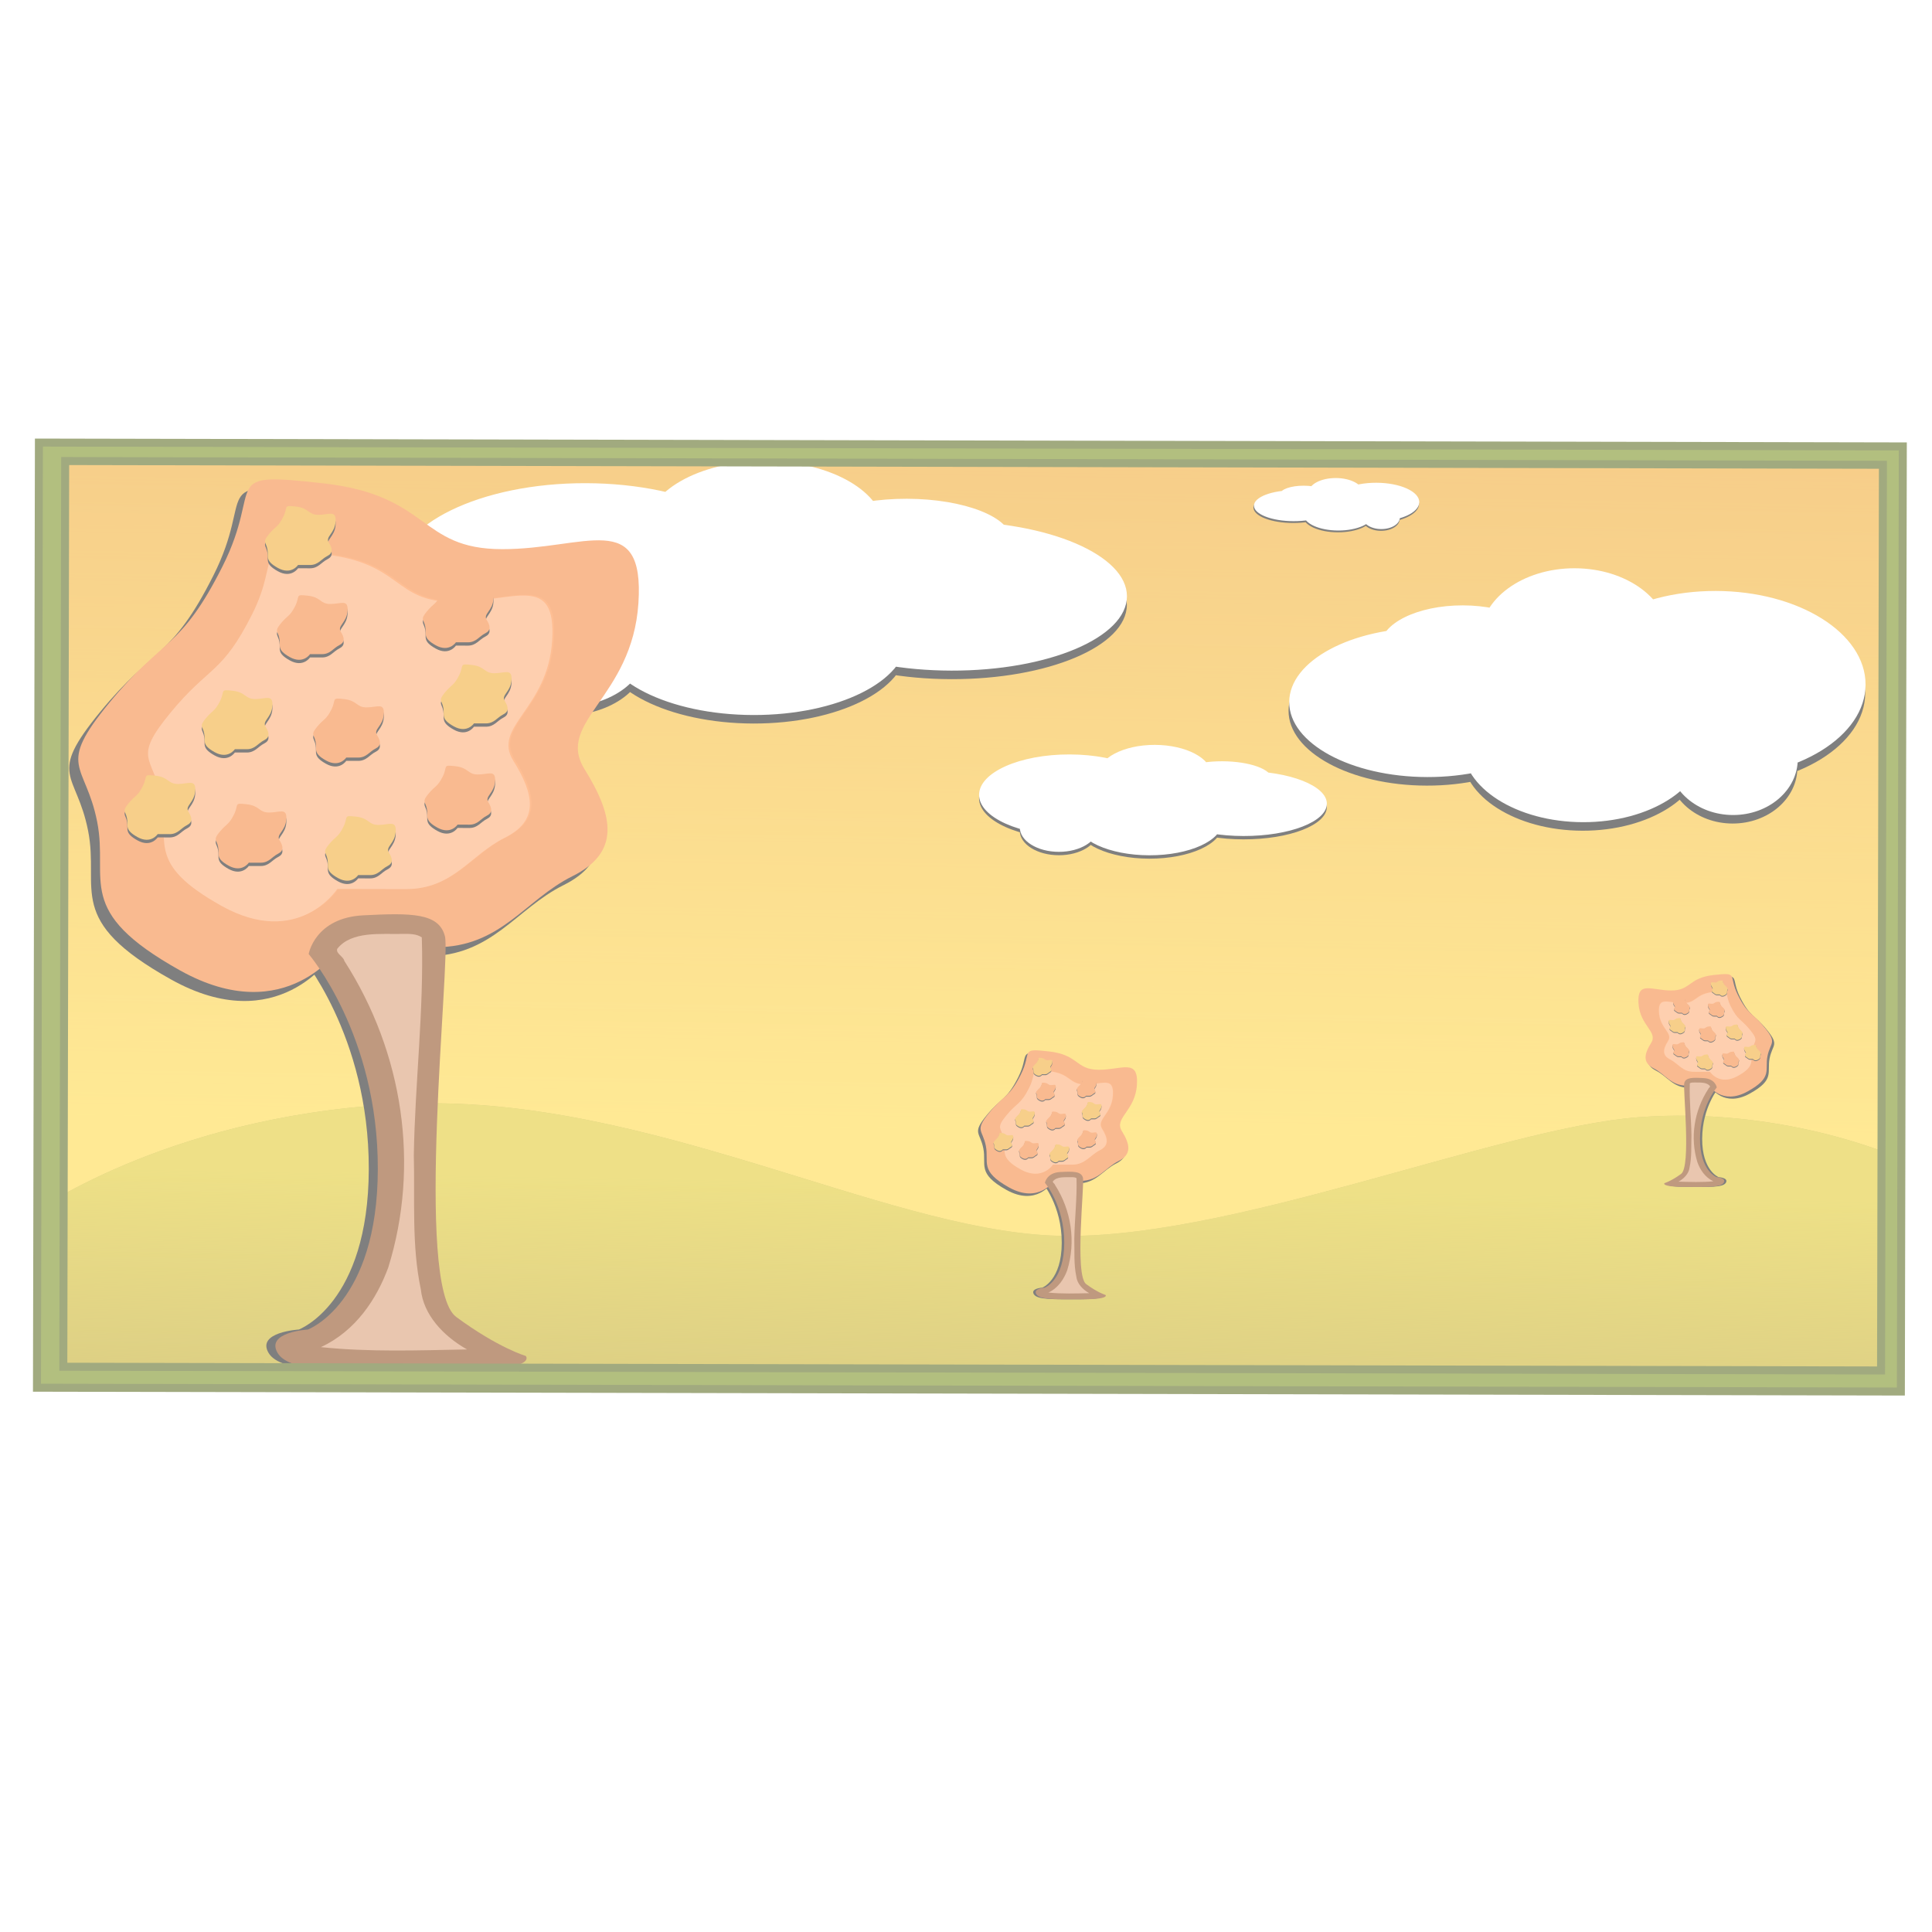 <?xml version="1.0" encoding="UTF-8" standalone="no"?>
<!-- Created with Inkscape (http://www.inkscape.org/) -->

<svg
   xmlns:dc="http://purl.org/dc/elements/1.1/"
   xmlns:cc="http://creativecommons.org/ns#"
   xmlns:rdf="http://www.w3.org/1999/02/22-rdf-syntax-ns#"
   xmlns:svg="http://www.w3.org/2000/svg"
   xmlns="http://www.w3.org/2000/svg"
   xmlns:xlink="http://www.w3.org/1999/xlink"
   xmlns:sodipodi="http://sodipodi.sourceforge.net/DTD/sodipodi-0.dtd"
   xmlns:inkscape="http://www.inkscape.org/namespaces/inkscape"
   width="240mm"
   height="240mm"
   viewBox="0 0 240 240"
   version="1.1"
   id="svg4832"
   inkscape:version="0.92.4 (5da689c313, 2019-01-14)"
   sodipodi:docname="opacity.svg"
   inkscape:export-filename="Z:\Resources\ReadabilityStudio\TEMP\opacity.png"
   inkscape:export-xdpi="27.309303"
   inkscape:export-ydpi="27.309303">
  <defs
     id="defs4826">
    <linearGradient
       x1="353.165"
       y1="-23.266"
       x2="358.543"
       y2="-403.322"
       id="linearGradient11785"
       xlink:href="#linearGradient10071"
       gradientUnits="userSpaceOnUse"
       gradientTransform="matrix(0.972,-0.105,0.105,0.972,316.091,525.304)" />
    <linearGradient
       id="linearGradient10071">
      <stop
         id="stop10073"
         style="stop-color:#ffd42a;stop-opacity:1"
         offset="0" />
      <stop
         id="stop10075"
         style="stop-color:#ffd42a;stop-opacity:0"
         offset="1" />
    </linearGradient>
    <linearGradient
       x1="335.238"
       y1="1.832"
       x2="333.445"
       y2="111.187"
       id="linearGradient10089"
       xlink:href="#linearGradient10083"
       gradientUnits="userSpaceOnUse"
       gradientTransform="matrix(0.972,-0.105,0.105,0.972,316.091,525.304)" />
    <linearGradient
       id="linearGradient10083">
      <stop
         id="stop10085"
         style="stop-color:#ddc20f;stop-opacity:1"
         offset="0" />
      <stop
         id="stop10087"
         style="stop-color:#ddc20f;stop-opacity:0"
         offset="1" />
    </linearGradient>
    <filter
       id="filter10126"
       style="color-interpolation-filters:sRGB">
      <feGaussianBlur
         id="feGaussianBlur10128"
         stdDeviation="2.366" />
    </filter>
    <filter
       id="filter10170"
       style="color-interpolation-filters:sRGB">
      <feGaussianBlur
         id="feGaussianBlur10172"
         stdDeviation="4.756" />
    </filter>
    <filter
       id="filter10174"
       style="color-interpolation-filters:sRGB">
      <feGaussianBlur
         id="feGaussianBlur10176"
         stdDeviation="2.162" />
    </filter>
    <filter
       id="filter10410"
       style="color-interpolation-filters:sRGB">
      <feGaussianBlur
         id="feGaussianBlur10412"
         stdDeviation="0.783" />
    </filter>
    <filter
       x="-0.234"
       y="-0.07"
       width="1.468"
       height="1.14"
       id="filter10258"
       style="color-interpolation-filters:sRGB">
      <feGaussianBlur
         id="feGaussianBlur10260"
         stdDeviation="8.426" />
    </filter>
    <filter
       id="filter10396"
       style="color-interpolation-filters:sRGB">
      <feGaussianBlur
         id="feGaussianBlur10398"
         stdDeviation="1.187" />
    </filter>
    <filter
       x="-0.115"
       y="-0.126"
       width="1.23"
       height="1.251"
       id="filter10308"
       style="color-interpolation-filters:sRGB">
      <feGaussianBlur
         id="feGaussianBlur10310"
         stdDeviation="5.84" />
    </filter>
    <filter
       id="filter10386"
       style="color-interpolation-filters:sRGB">
      <feGaussianBlur
         id="feGaussianBlur10388"
         stdDeviation="0.842" />
    </filter>
    <filter
       id="filter10326"
       style="color-interpolation-filters:sRGB">
      <feGaussianBlur
         id="feGaussianBlur10328"
         stdDeviation="0.324" />
    </filter>
  </defs>
  <sodipodi:namedview
     id="base"
     pagecolor="#ffffff"
     bordercolor="#666666"
     borderopacity="1.0"
     inkscape:pageopacity="0.0"
     inkscape:pageshadow="2"
     inkscape:zoom="0.35"
     inkscape:cx="188.77056"
     inkscape:cy="298.18871"
     inkscape:document-units="mm"
     inkscape:current-layer="layer1"
     showgrid="false"
     fit-margin-top="0"
     fit-margin-left="0"
     fit-margin-right="0"
     fit-margin-bottom="0"
     inkscape:window-width="1024"
     inkscape:window-height="705"
     inkscape:window-x="-8"
     inkscape:window-y="-8"
     inkscape:window-maximized="1" />
  <g
     inkscape:label="Layer 1"
     inkscape:groupmode="layer"
     id="layer1"
     transform="translate(8.027,61.28)"
     style="opacity:0.5">
    <g
       id="g3159"
       transform="matrix(0.263,0.029,-0.029,0.263,-46.848,-62.294)">
      <path
         inkscape:connector-curvature="0"
         style="fill:#ec9411;fill-opacity:1;stroke:none;stroke-width:0.978"
         id="rect10067"
         d="m 190.444,195.108 860.952,-93.143 47.326,437.447 -860.952,93.143 z" />
      <path
         inkscape:connector-curvature="0"
         style="fill:url(#linearGradient11785);fill-opacity:1;stroke:none;stroke-width:0.978"
         id="rect10069"
         d="m 190.444,195.108 860.952,-93.143 47.326,437.447 -860.952,93.143 z" />
      <path
         inkscape:connector-curvature="0"
         style="fill:#b79c09;fill-opacity:1;stroke:none;stroke-width:0.978"
         id="path10079"
         d="m 225.423,551.02 c 0,0 61.136,-54.221 170.557,-69.585 109.42,-15.364 224.074,33.944 304.621,28.757 80.547,-5.188 201.927,-72.979 267.589,-85.372 65.661,-12.393 120.397,4.607 120.397,4.607 l 11.879,109.798 -864.815,90.034 z" />
      <path
         inkscape:connector-curvature="0"
         style="fill:url(#linearGradient10089);fill-opacity:1;stroke:none;stroke-width:0.978"
         id="path10081"
         d="m 225.423,551.02 c 0,0 61.136,-54.221 170.557,-69.585 109.42,-15.364 224.074,33.944 304.621,28.757 80.547,-5.188 201.927,-72.979 267.589,-85.372 65.661,-12.393 120.397,4.607 120.397,4.607 l 11.879,109.798 -864.815,90.034 z" />
      <path
         transform="matrix(0.972,-0.105,0.105,0.972,316.091,525.304)"
         inkscape:connector-curvature="0"
         style="fill:#000000;fill-opacity:1;stroke:none;filter:url(#filter10126)"
         id="path10120"
         d="m 372.546,-302.95 c 0,10.891 -22.474,19.72 -50.196,19.72 -27.722,0 -50.196,-8.829 -50.196,-19.72 0,-10.891 22.474,-19.72 50.196,-19.72 27.722,0 50.196,8.829 50.196,19.72 z m 55.574,26.891 c 0,19.802 -37.723,35.854 -84.258,35.854 -46.534,0 -84.258,-16.053 -84.258,-35.854 0,-19.802 37.723,-35.854 84.258,-35.854 46.534,0 84.258,16.053 84.258,35.854 z m -105.77,20.616 c 0,20.297 -32.908,36.751 -73.501,36.751 -40.594,0 -73.501,-16.454 -73.501,-36.751 0,-20.297 32.908,-36.751 73.501,-36.751 40.594,0 73.501,16.454 73.501,36.751 z m -125.49,6.275 c 0,14.851 -17.658,26.891 -39.44,26.891 -21.782,0 -39.44,-12.039 -39.44,-26.891 0,-14.851 17.658,-26.891 39.44,-26.891 21.782,0 39.44,12.039 39.44,26.891 z m 114.734,-58.263 c 0,18.317 -25.684,33.165 -57.367,33.165 -31.683,0 -57.367,-14.849 -57.367,-33.165 0,-18.317 25.684,-33.165 57.367,-33.165 31.683,0 57.367,14.849 57.367,33.165 z m -51.989,22.409 c 0,24.752 -40.934,44.818 -91.428,44.818 -50.495,0 -91.428,-20.066 -91.428,-44.818 0,-24.752 40.934,-44.818 91.428,-44.818 50.495,0 91.428,20.066 91.428,44.818 z" />
      <path
         inkscape:connector-curvature="0"
         style="fill:#ffffff;fill-opacity:1;stroke:none;stroke-width:0.978"
         id="path10111"
         d="m 645.984,187.714 c 1.145,10.588 -19.774,21.535 -46.725,24.45 -26.951,2.916 -49.727,-3.304 -50.873,-13.892 -1.145,-10.588 19.774,-21.535 46.725,-24.45 26.951,-2.916 49.727,3.304 50.873,13.892 z m 56.856,20.297 c 2.083,19.251 -32.902,38.824 -78.141,43.718 -45.239,4.894 -83.601,-6.744 -85.683,-25.995 -2.083,-19.251 32.902,-38.824 78.141,-43.718 45.239,-4.894 83.601,6.744 85.683,25.995 z m -100.658,31.167 c 2.135,19.732 -28.126,39.189 -67.59,43.458 -39.464,4.269 -73.186,-8.265 -75.321,-27.997 -2.135,-19.732 28.126,-39.189 67.59,-43.458 39.464,-4.269 73.186,8.265 75.321,27.997 z M 480.845,258.477 c 1.562,14.438 -14.338,27.999 -35.514,30.29 -21.176,2.291 -39.608,-7.556 -41.17,-21.994 -1.562,-14.438 14.338,-27.999 35.514,-30.29 21.176,-2.291 39.608,7.556 41.17,21.994 z m 105.413,-68.709 c 1.926,17.807 -21.481,34.943 -52.282,38.276 -30.801,3.332 -57.332,-8.402 -59.258,-26.209 -1.926,-17.807 21.481,-34.943 52.282,-38.276 30.801,-3.332 57.332,8.402 59.258,26.209 z m -48.185,27.253 c 2.603,24.063 -35.081,47.876 -84.17,53.186 -49.089,5.311 -90.994,-9.891 -93.597,-33.954 -2.603,-24.063 35.081,-47.876 84.17,-53.186 49.089,-5.311 90.994,9.891 93.597,33.954 z" />
      <path
         inkscape:connector-curvature="0"
         style="fill:#000000;fill-opacity:1;stroke:none;filter:url(#filter10126)"
         id="path10130"
         transform="matrix(-0.766,0.083,0.105,0.972,1373.36,370.368)"
         d="m 688.402,-211.087 c 0,10.891 -22.474,19.72 -50.196,19.72 -27.722,0 -50.196,-8.829 -50.196,-19.72 0,-10.891 22.474,-19.72 50.196,-19.72 27.722,0 50.196,8.829 50.196,19.72 z m 55.574,26.891 c 0,19.802 -37.723,35.854 -84.258,35.854 -46.534,0 -84.258,-16.053 -84.258,-35.854 0,-19.802 37.723,-35.854 84.258,-35.854 46.534,0 84.258,16.053 84.258,35.854 z m -105.77,20.616 c 0,20.297 -32.908,36.751 -73.501,36.751 -40.594,0 -73.501,-16.454 -73.501,-36.751 0,-20.297 32.908,-36.751 73.501,-36.751 40.594,0 73.501,16.454 73.501,36.751 z m -125.49,6.275 c 0,14.851 -17.658,26.891 -39.44,26.891 -21.782,0 -39.44,-12.039 -39.44,-26.891 0,-14.851 17.658,-26.891 39.44,-26.891 21.782,0 39.44,12.039 39.44,26.891 z m 114.734,-58.263 c 0,18.317 -25.684,33.165 -57.367,33.165 -31.683,0 -57.367,-14.849 -57.367,-33.165 0,-18.317 25.684,-33.165 57.367,-33.165 31.683,0 57.367,14.849 57.367,33.165 z m -51.989,22.409 c 0,24.752 -40.934,44.818 -91.428,44.818 -50.495,0 -91.428,-20.066 -91.428,-44.818 0,-24.752 40.934,-44.818 91.428,-44.818 50.495,0 91.428,20.066 91.428,44.818 z" />
      <path
         inkscape:connector-curvature="0"
         style="fill:#ffffff;fill-opacity:1;stroke:none;stroke-width:0.978"
         id="path10132"
         d="m 823.722,218.284 c 1.145,10.588 19.279,17.31 40.502,15.014 21.223,-2.296 37.5,-12.741 36.354,-23.328 -1.145,-10.588 -19.279,-17.31 -40.502,-15.014 -21.223,2.296 -37.5,12.741 -36.354,23.328 z m -39.717,30.745 c 2.083,19.251 32.651,31.732 68.276,27.878 35.625,-3.854 62.816,-22.584 60.734,-41.835 -2.083,-19.251 -32.651,-31.732 -68.276,-27.878 -35.625,3.854 -62.816,22.584 -60.734,41.835 z m 83.142,11.282 c 2.135,19.732 29.058,33.002 60.135,29.64 31.077,-3.362 54.539,-22.084 52.405,-41.815 -2.135,-19.732 -29.058,-33.002 -60.135,-29.64 -31.077,3.362 -54.539,22.083 -52.405,41.815 z m 96.731,-4.294 c 1.562,14.438 16.346,24.68 33.022,22.876 16.675,-1.804 28.927,-14.971 27.365,-29.409 -1.562,-14.438 -16.346,-24.68 -33.022,-22.876 -16.675,1.804 -28.927,14.971 -27.365,29.409 z m -93.964,-47.139 c 1.926,17.807 23.151,30.115 47.406,27.491 24.255,-2.624 42.356,-19.187 40.43,-36.993 -1.926,-17.807 -23.151,-30.115 -47.406,-27.491 -24.255,2.624 -42.356,19.187 -40.43,36.993 z m 42.158,17.479 c 2.603,24.063 36.051,40.18 74.708,35.998 38.657,-4.182 67.884,-27.08 65.281,-51.143 -2.603,-24.063 -36.051,-40.18 -74.708,-35.998 -38.657,4.182 -67.884,27.08 -65.281,51.143 z" />
      <path
         inkscape:connector-curvature="0"
         style="fill:#000000;fill-opacity:1;stroke:none;filter:url(#filter10170)"
         id="path10134"
         transform="matrix(0.462,-0.05,0.046,0.423,604.152,380.735)"
         d="m 397.983,-173.44 c 0,10.891 -22.474,19.72 -50.196,19.72 -27.722,0 -50.196,-8.829 -50.196,-19.72 0,-10.891 22.474,-19.72 50.196,-19.72 27.722,0 50.196,8.829 50.196,19.72 z m 55.574,26.891 c 0,19.802 -37.723,35.854 -84.258,35.854 -46.534,0 -84.258,-16.053 -84.258,-35.854 0,-19.802 37.723,-35.854 84.258,-35.854 46.534,0 84.258,16.053 84.258,35.854 z m -105.77,20.616 c 0,20.297 -32.908,36.751 -73.501,36.751 -40.594,0 -73.501,-16.454 -73.501,-36.751 0,-20.297 32.908,-36.751 73.501,-36.751 40.594,0 73.501,16.454 73.501,36.751 z m -125.49,6.275 c 0,14.851 -17.658,26.891 -39.44,26.891 -21.782,0 -39.44,-12.039 -39.44,-26.891 0,-14.851 17.658,-26.891 39.44,-26.891 21.782,0 39.44,12.039 39.44,26.891 z m 114.734,-58.263 c 0,18.317 -25.684,33.165 -57.367,33.165 -31.683,0 -57.367,-14.849 -57.367,-33.165 0,-18.317 25.684,-33.165 57.367,-33.165 31.683,0 57.367,14.849 57.367,33.165 z m -51.989,22.409 c 0,24.752 -40.934,44.818 -91.428,44.818 -50.495,0 -91.428,-20.066 -91.428,-44.818 0,-24.752 40.934,-44.818 91.428,-44.818 50.495,0 91.428,20.066 91.428,44.818 z" />
      <path
         transform="matrix(0.972,-0.105,0.105,0.972,316.091,525.304)"
         inkscape:connector-curvature="0"
         style="fill:#ffffff;fill-opacity:1;stroke:none;filter:url(#filter10174)"
         id="path10136"
         d="m 497.965,-192.488 c 0,4.738 -10.683,8.578 -23.861,8.578 -13.178,0 -23.861,-3.841 -23.861,-8.578 0,-4.738 10.683,-8.578 23.861,-8.578 13.178,0 23.861,3.841 23.861,8.578 z m 26.417,11.697 c 0,8.614 -17.932,15.597 -40.052,15.597 -22.12,0 -40.052,-6.983 -40.052,-15.597 0,-8.614 17.932,-15.597 40.052,-15.597 22.12,0 40.052,6.983 40.052,15.597 z m -50.278,8.968 c 0,8.829 -15.643,15.986 -34.939,15.986 -19.296,0 -34.939,-7.157 -34.939,-15.986 0,-8.829 15.643,-15.986 34.939,-15.986 19.296,0 34.939,7.157 34.939,15.986 z m -59.652,2.729 c 0,6.46 -8.394,11.697 -18.748,11.697 -10.354,0 -18.748,-5.237 -18.748,-11.697 0,-6.46 8.394,-11.697 18.748,-11.697 10.354,0 18.748,5.237 18.748,11.697 z m 54.539,-25.344 c 0,7.968 -12.209,14.427 -27.27,14.427 -15.061,0 -27.27,-6.459 -27.27,-14.427 0,-7.968 12.209,-14.427 27.27,-14.427 15.061,0 27.27,6.459 27.27,14.427 z m -24.713,9.748 c 0,10.767 -19.458,19.496 -43.461,19.496 -24.003,0 -43.461,-8.729 -43.461,-19.496 0,-10.767 19.458,-19.496 43.461,-19.496 24.003,0 43.461,8.729 43.461,19.496 z" />
      <path
         inkscape:connector-curvature="0"
         style="fill:#000000;fill-opacity:1;stroke:none;filter:url(#filter10170)"
         id="path10178"
         transform="matrix(-0.335,0.036,0.033,0.306,493.404,365.468)"
         d="m 397.983,-173.44 c 0,10.891 -22.474,19.72 -50.196,19.72 -27.722,0 -50.196,-8.829 -50.196,-19.72 0,-10.891 22.474,-19.72 50.196,-19.72 27.722,0 50.196,8.829 50.196,19.72 z m 55.574,26.891 c 0,19.802 -37.723,35.854 -84.258,35.854 -46.534,0 -84.258,-16.053 -84.258,-35.854 0,-19.802 37.723,-35.854 84.258,-35.854 46.534,0 84.258,16.053 84.258,35.854 z m -105.77,20.616 c 0,20.297 -32.908,36.751 -73.501,36.751 -40.594,0 -73.501,-16.454 -73.501,-36.751 0,-20.297 32.908,-36.751 73.501,-36.751 40.594,0 73.501,16.454 73.501,36.751 z m -125.49,6.275 c 0,14.851 -17.658,26.891 -39.44,26.891 -21.782,0 -39.44,-12.039 -39.44,-26.891 0,-14.851 17.658,-26.891 39.44,-26.891 21.782,0 39.44,12.039 39.44,26.891 z m 114.734,-58.263 c 0,18.317 -25.684,33.165 -57.367,33.165 -31.683,0 -57.367,-14.849 -57.367,-33.165 0,-18.317 25.684,-33.165 57.367,-33.165 31.683,0 57.367,14.849 57.367,33.165 z m -51.989,22.409 c 0,24.752 -40.934,44.818 -91.428,44.818 -50.495,0 -91.428,-20.066 -91.428,-44.818 0,-24.752 40.934,-44.818 91.428,-44.818 50.495,0 91.428,20.066 91.428,44.818 z" />
      <path
         inkscape:connector-curvature="0"
         style="fill:#ffffff;fill-opacity:1;stroke:none;filter:url(#filter10174)"
         id="path10180"
         transform="matrix(-0.704,0.076,0.076,0.704,619.915,399.411)"
         d="m 361.719,-144.085 c 0,4.738 -10.683,8.578 -23.861,8.578 -13.178,0 -23.861,-3.841 -23.861,-8.578 0,-4.738 10.683,-8.578 23.861,-8.578 13.178,0 23.861,3.841 23.861,8.578 z m 26.417,11.697 c 0,8.614 -17.932,15.597 -40.052,15.597 -22.12,0 -40.052,-6.983 -40.052,-15.597 0,-8.614 17.932,-15.597 40.052,-15.597 22.12,0 40.052,6.983 40.052,15.597 z m -50.278,8.968 c 0,8.829 -15.643,15.986 -34.939,15.986 -19.296,0 -34.939,-7.157 -34.939,-15.986 0,-8.829 15.643,-15.986 34.939,-15.986 19.296,0 34.939,7.157 34.939,15.986 z m -59.652,2.729 c 0,6.46 -8.394,11.697 -18.748,11.697 -10.354,0 -18.748,-5.237 -18.748,-11.697 0,-6.46 8.394,-11.697 18.748,-11.697 10.354,0 18.748,5.237 18.748,11.697 z m 54.539,-25.344 c 0,7.968 -12.209,14.427 -27.27,14.427 -15.061,0 -27.27,-6.459 -27.27,-14.427 0,-7.968 12.209,-14.427 27.27,-14.427 15.061,0 27.27,6.459 27.27,14.427 z m -24.713,9.748 c 0,10.767 -19.458,19.496 -43.461,19.496 -24.003,0 -43.461,-8.729 -43.461,-19.496 0,-10.767 19.458,-19.496 43.461,-19.496 24.003,0 43.461,8.729 43.461,19.496 z" />
      <path
         inkscape:connector-curvature="0"
         style="fill:#000000;fill-opacity:1;stroke:none;filter:url(#filter10170)"
         id="path10182"
         transform="matrix(-0.22,0.024,0.022,0.201,860.304,178.64)"
         d="m 397.983,-173.44 c 0,10.891 -22.474,19.72 -50.196,19.72 -27.722,0 -50.196,-8.829 -50.196,-19.72 0,-10.891 22.474,-19.72 50.196,-19.72 27.722,0 50.196,8.829 50.196,19.72 z m 55.574,26.891 c 0,19.802 -37.723,35.854 -84.258,35.854 -46.534,0 -84.258,-16.053 -84.258,-35.854 0,-19.802 37.723,-35.854 84.258,-35.854 46.534,0 84.258,16.053 84.258,35.854 z m -105.77,20.616 c 0,20.297 -32.908,36.751 -73.501,36.751 -40.594,0 -73.501,-16.454 -73.501,-36.751 0,-20.297 32.908,-36.751 73.501,-36.751 40.594,0 73.501,16.454 73.501,36.751 z m -125.49,6.275 c 0,14.851 -17.658,26.891 -39.44,26.891 -21.782,0 -39.44,-12.039 -39.44,-26.891 0,-14.851 17.658,-26.891 39.44,-26.891 21.782,0 39.44,12.039 39.44,26.891 z m 114.734,-58.263 c 0,18.317 -25.684,33.165 -57.367,33.165 -31.683,0 -57.367,-14.849 -57.367,-33.165 0,-18.317 25.684,-33.165 57.367,-33.165 31.683,0 57.367,14.849 57.367,33.165 z m -51.989,22.409 c 0,24.752 -40.934,44.818 -91.428,44.818 -50.495,0 -91.428,-20.066 -91.428,-44.818 0,-24.752 40.934,-44.818 91.428,-44.818 50.495,0 91.428,20.066 91.428,44.818 z" />
      <path
         inkscape:connector-curvature="0"
         style="fill:#ffffff;fill-opacity:1;stroke:none;filter:url(#filter10174)"
         id="path10184"
         transform="matrix(-0.462,0.05,0.05,0.462,943.382,200.93)"
         d="m 361.719,-144.085 c 0,4.738 -10.683,8.578 -23.861,8.578 -13.178,0 -23.861,-3.841 -23.861,-8.578 0,-4.738 10.683,-8.578 23.861,-8.578 13.178,0 23.861,3.841 23.861,8.578 z m 26.417,11.697 c 0,8.614 -17.932,15.597 -40.052,15.597 -22.12,0 -40.052,-6.983 -40.052,-15.597 0,-8.614 17.932,-15.597 40.052,-15.597 22.12,0 40.052,6.983 40.052,15.597 z m -50.278,8.968 c 0,8.829 -15.643,15.986 -34.939,15.986 -19.296,0 -34.939,-7.157 -34.939,-15.986 0,-8.829 15.643,-15.986 34.939,-15.986 19.296,0 34.939,7.157 34.939,15.986 z m -59.652,2.729 c 0,6.46 -8.394,11.697 -18.748,11.697 -10.354,0 -18.748,-5.237 -18.748,-11.697 0,-6.46 8.394,-11.697 18.748,-11.697 10.354,0 18.748,5.237 18.748,11.697 z m 54.539,-25.344 c 0,7.968 -12.209,14.427 -27.27,14.427 -15.061,0 -27.27,-6.459 -27.27,-14.427 0,-7.968 12.209,-14.427 27.27,-14.427 15.061,0 27.27,6.459 27.27,14.427 z m -24.713,9.748 c 0,10.767 -19.458,19.496 -43.461,19.496 -24.003,0 -43.461,-8.729 -43.461,-19.496 0,-10.767 19.458,-19.496 43.461,-19.496 24.003,0 43.461,8.729 43.461,19.496 z" />
      <g
         id="g10414"
         transform="matrix(2.11,-0.228,0.228,2.11,-1697.266,1517.574)">
        <g
           style="fill:#000000;filter:url(#filter10410)"
           id="g10400"
           transform="translate(-2)">
          <path
             inkscape:connector-curvature="0"
             style="fill:#000000;stroke:none"
             id="path10402"
             d="m 1009.809,-329.386 c 0,0 15.401,-5.729 15.401,-35.518 0,-29.789 -15.401,-47.549 -15.401,-47.549 0,0 1.339,-8.02 12.053,-8.593 10.713,-0.573 16.74,-0.573 18.079,4.583 1.339,5.156 -6.696,77.338 2.678,84.213 9.374,6.875 15.401,8.593 15.401,8.593 0,0 3.348,3.437 -18.079,3.437 -21.427,0 -34.15,0.573 -36.828,-4.01 -2.678,-4.583 6.696,-5.156 6.696,-5.156 z" />
          <path
             inkscape:connector-curvature="0"
             style="fill:#000000;stroke:none;filter:url(#filter10258)"
             id="path10404"
             transform="matrix(0.374,0,0,0.32,672.331,-260.654)"
             d="m 958.219,-488.438 c -13.138,0.394 -30.581,-2.162 -39,10.438 -0.875,3.315 3.688,5.178 4.241,8.34 35.16,63.658 44.946,141.385 26.38,211.828 -6.824,21.759 -19.093,43.888 -39.746,55.176 28.69,3.426 57.637,2.077 86.438,1.375 -14.271,-9.366 -25.853,-24.086 -27.415,-41.512 -5.56,-30.514 -3.579,-61.75 -4.317,-92.613 0.61,-50.219 5.857,-100.531 4.45,-150.657 -3.066,-2.462 -7.268,-2.466 -11.031,-2.375 z" />
        </g>
        <path
           inkscape:connector-curvature="0"
           style="fill:#000000;fill-opacity:1;stroke:none;filter:url(#filter10396)"
           id="path10390"
           d="m 1014.855,-412.03 c 0,0 -11.832,18.406 -35.497,5.259 -23.665,-13.147 -15.776,-19.721 -18.406,-32.868 -2.629,-13.147 -9.203,-11.832 2.629,-26.294 11.832,-14.462 15.776,-11.832 24.979,-30.238 9.203,-18.406 -1.315,-21.035 22.35,-18.406 23.665,2.629 21.035,14.462 39.441,14.462 18.406,0 31.553,-9.203 30.238,11.832 -1.315,21.035 -18.406,26.294 -11.832,36.812 6.574,10.518 7.888,18.406 -2.63,23.665 -10.518,5.259 -15.776,15.776 -30.238,15.776 -14.462,0 -21.035,0 -21.035,0 z" />
        <path
           inkscape:connector-curvature="0"
           style="fill:#f47521;fill-opacity:1;stroke:none"
           id="path10266"
           d="m 1016.855,-414.03 c 0,0 -11.832,18.406 -35.497,5.259 -23.665,-13.147 -15.776,-19.721 -18.406,-32.868 -2.629,-13.147 -9.203,-11.832 2.629,-26.294 11.832,-14.462 15.776,-11.832 24.979,-30.238 9.203,-18.406 -1.315,-21.035 22.35,-18.406 23.665,2.629 21.035,14.462 39.441,14.462 18.406,0 31.553,-9.203 30.238,11.832 -1.315,21.035 -18.406,26.294 -11.832,36.812 6.574,10.518 7.888,18.406 -2.63,23.665 -10.518,5.259 -15.776,15.776 -30.238,15.776 -14.462,0 -21.035,0 -21.035,0 z" />
        <path
           inkscape:connector-curvature="0"
           style="fill:#fd7d28;fill-opacity:1;stroke:none"
           id="path10268"
           d="m 1016.464,-427.026 c 0,0 -8.54,13.285 -25.621,3.796 -17.08,-9.489 -11.387,-14.234 -13.285,-23.723 -1.898,-9.489 -6.642,-8.54 1.898,-18.978 8.54,-10.438 11.387,-8.54 18.029,-21.825 6.642,-13.285 -0.949,-15.182 16.131,-13.285 17.08,1.898 15.182,10.438 28.467,10.438 13.285,0 22.774,-6.642 21.825,8.54 -0.949,15.182 -13.285,18.978 -8.54,26.569 4.745,7.591 5.694,13.285 -1.898,17.08 -7.591,3.796 -11.387,11.387 -21.825,11.387 -10.438,0 -15.182,0 -15.182,0 z" />
        <path
           inkscape:connector-curvature="0"
           style="fill:#fea060;fill-opacity:1;stroke:none;filter:url(#filter10308)"
           id="path10270"
           transform="matrix(0.733,0,0,0.733,260.902,-107.733)"
           d="m 1030.278,-435.385 c 0,0 -11.645,18.115 -34.936,5.176 -23.291,-12.939 -15.527,-19.409 -18.115,-32.348 -2.588,-12.939 -9.057,-11.645 2.588,-25.878 11.645,-14.233 15.527,-11.645 24.584,-29.76 9.057,-18.115 -1.294,-20.703 21.997,-18.115 23.291,2.588 20.703,14.233 38.818,14.233 18.115,0 31.054,-9.057 29.76,11.645 -1.294,20.703 -18.115,25.878 -11.645,36.23 6.47,10.351 7.764,18.115 -2.588,23.291 -10.351,5.176 -15.527,15.527 -29.76,15.527 -14.233,0 -20.703,0 -20.703,0 z" />
        <g
           style="fill:#000000;filter:url(#filter10386)"
           id="g10360"
           transform="translate(0,0.732)">
          <path
             inkscape:connector-curvature="0"
             style="fill:#000000;fill-opacity:1;stroke:none;filter:url(#filter10326)"
             id="path10362"
             transform="matrix(0.462,0,0,0.462,543.753,-273.897)"
             d="m 1009.111,-443.514 c 0,0 -3.228,5.021 -9.684,1.435 -6.456,-3.587 -4.304,-5.38 -5.021,-8.967 -0.717,-3.587 -2.511,-3.228 0.717,-7.174 3.228,-3.945 4.304,-3.228 6.815,-8.25 2.511,-5.021 -0.359,-5.739 6.097,-5.021 6.456,0.717 5.739,3.945 10.76,3.945 5.021,0 8.608,-2.511 8.249,3.228 -0.359,5.739 -5.021,7.174 -3.228,10.043 1.793,2.869 2.152,5.021 -0.717,6.456 -2.869,1.435 -4.304,4.304 -8.249,4.304 -3.946,0 -5.739,0 -5.739,0 z" />
          <path
             inkscape:connector-curvature="0"
             style="fill:#000000;fill-opacity:1;stroke:none;filter:url(#filter10326)"
             id="path10364"
             transform="matrix(0.462,0,0,0.462,576.47,-236.25)"
             d="m 1009.111,-443.514 c 0,0 -3.228,5.021 -9.684,1.435 -6.456,-3.587 -4.304,-5.38 -5.021,-8.967 -0.717,-3.587 -2.511,-3.228 0.717,-7.174 3.228,-3.945 4.304,-3.228 6.815,-8.25 2.511,-5.021 -0.359,-5.739 6.097,-5.021 6.456,0.717 5.739,3.945 10.76,3.945 5.021,0 8.608,-2.511 8.249,3.228 -0.359,5.739 -5.021,7.174 -3.228,10.043 1.793,2.869 2.152,5.021 -0.717,6.456 -2.869,1.435 -4.304,4.304 -8.249,4.304 -3.946,0 -5.739,0 -5.739,0 z" />
          <path
             inkscape:connector-curvature="0"
             style="fill:#000000;fill-opacity:1;stroke:none;filter:url(#filter10326)"
             id="path10366"
             transform="matrix(0.462,0,0,0.462,530.307,-227.734)"
             d="m 1009.111,-443.514 c 0,0 -3.228,5.021 -9.684,1.435 -6.456,-3.587 -4.304,-5.38 -5.021,-8.967 -0.717,-3.587 -2.511,-3.228 0.717,-7.174 3.228,-3.945 4.304,-3.228 6.815,-8.25 2.511,-5.021 -0.359,-5.739 6.097,-5.021 6.456,0.717 5.739,3.945 10.76,3.945 5.021,0 8.608,-2.511 8.249,3.228 -0.359,5.739 -5.021,7.174 -3.228,10.043 1.793,2.869 2.152,5.021 -0.717,6.456 -2.869,1.435 -4.304,4.304 -8.249,4.304 -3.946,0 -5.739,0 -5.739,0 z" />
          <path
             inkscape:connector-curvature="0"
             style="fill:#000000;fill-opacity:1;stroke:none;filter:url(#filter10326)"
             id="path10368"
             transform="matrix(0.462,0,0,0.462,576.022,-276.586)"
             d="m 1009.111,-443.514 c 0,0 -3.228,5.021 -9.684,1.435 -6.456,-3.587 -4.304,-5.38 -5.021,-8.967 -0.717,-3.587 -2.511,-3.228 0.717,-7.174 3.228,-3.945 4.304,-3.228 6.815,-8.25 2.511,-5.021 -0.359,-5.739 6.097,-5.021 6.456,0.717 5.739,3.945 10.76,3.945 5.021,0 8.608,-2.511 8.249,3.228 -0.359,5.739 -5.021,7.174 -3.228,10.043 1.793,2.869 2.152,5.021 -0.717,6.456 -2.869,1.435 -4.304,4.304 -8.249,4.304 -3.946,0 -5.739,0 -5.739,0 z" />
          <path
             inkscape:connector-curvature="0"
             style="fill:#000000;fill-opacity:1;stroke:none;filter:url(#filter10326)"
             id="path10370"
             transform="matrix(0.462,0,0,0.462,551.82,-251.04)"
             d="m 1009.111,-443.514 c 0,0 -3.228,5.021 -9.684,1.435 -6.456,-3.587 -4.304,-5.38 -5.021,-8.967 -0.717,-3.587 -2.511,-3.228 0.717,-7.174 3.228,-3.945 4.304,-3.228 6.815,-8.25 2.511,-5.021 -0.359,-5.739 6.097,-5.021 6.456,0.717 5.739,3.945 10.76,3.945 5.021,0 8.608,-2.511 8.249,3.228 -0.359,5.739 -5.021,7.174 -3.228,10.043 1.793,2.869 2.152,5.021 -0.717,6.456 -2.869,1.435 -4.304,4.304 -8.249,4.304 -3.946,0 -5.739,0 -5.739,0 z" />
          <path
             inkscape:connector-curvature="0"
             style="fill:#000000;fill-opacity:1;stroke:none;filter:url(#filter10326)"
             id="path10372"
             transform="matrix(0.462,0,0,0.462,527.17,-252.833)"
             d="m 1009.111,-443.514 c 0,0 -3.228,5.021 -9.684,1.435 -6.456,-3.587 -4.304,-5.38 -5.021,-8.967 -0.717,-3.587 -2.511,-3.228 0.717,-7.174 3.228,-3.945 4.304,-3.228 6.815,-8.25 2.511,-5.021 -0.359,-5.739 6.097,-5.021 6.456,0.717 5.739,3.945 10.76,3.945 5.021,0 8.608,-2.511 8.249,3.228 -0.359,5.739 -5.021,7.174 -3.228,10.043 1.793,2.869 2.152,5.021 -0.717,6.456 -2.869,1.435 -4.304,4.304 -8.249,4.304 -3.946,0 -5.739,0 -5.739,0 z" />
          <path
             inkscape:connector-curvature="0"
             style="fill:#000000;fill-opacity:1;stroke:none;filter:url(#filter10326)"
             id="path10374"
             transform="matrix(0.462,0,0,0.462,580.055,-258.659)"
             d="m 1009.111,-443.514 c 0,0 -3.228,5.021 -9.684,1.435 -6.456,-3.587 -4.304,-5.38 -5.021,-8.967 -0.717,-3.587 -2.511,-3.228 0.717,-7.174 3.228,-3.945 4.304,-3.228 6.815,-8.25 2.511,-5.021 -0.359,-5.739 6.097,-5.021 6.456,0.717 5.739,3.945 10.76,3.945 5.021,0 8.608,-2.511 8.249,3.228 -0.359,5.739 -5.021,7.174 -3.228,10.043 1.793,2.869 2.152,5.021 -0.717,6.456 -2.869,1.435 -4.304,4.304 -8.249,4.304 -3.946,0 -5.739,0 -5.739,0 z" />
          <path
             inkscape:connector-curvature="0"
             style="fill:#000000;fill-opacity:1;stroke:none;filter:url(#filter10326)"
             id="path10376"
             transform="matrix(0.462,0,0,0.462,554.509,-225.045)"
             d="m 1009.111,-443.514 c 0,0 -3.228,5.021 -9.684,1.435 -6.456,-3.587 -4.304,-5.38 -5.021,-8.967 -0.717,-3.587 -2.511,-3.228 0.717,-7.174 3.228,-3.945 4.304,-3.228 6.815,-8.25 2.511,-5.021 -0.359,-5.739 6.097,-5.021 6.456,0.717 5.739,3.945 10.76,3.945 5.021,0 8.608,-2.511 8.249,3.228 -0.359,5.739 -5.021,7.174 -3.228,10.043 1.793,2.869 2.152,5.021 -0.717,6.456 -2.869,1.435 -4.304,4.304 -8.249,4.304 -3.946,0 -5.739,0 -5.739,0 z" />
          <path
             inkscape:connector-curvature="0"
             style="fill:#000000;fill-opacity:1;stroke:none;filter:url(#filter10326)"
             id="path10378"
             transform="matrix(0.462,0,0,0.462,541.064,-293.617)"
             d="m 1009.111,-443.514 c 0,0 -3.228,5.021 -9.684,1.435 -6.456,-3.587 -4.304,-5.38 -5.021,-8.967 -0.717,-3.587 -2.511,-3.228 0.717,-7.174 3.228,-3.945 4.304,-3.228 6.815,-8.25 2.511,-5.021 -0.359,-5.739 6.097,-5.021 6.456,0.717 5.739,3.945 10.76,3.945 5.021,0 8.608,-2.511 8.249,3.228 -0.359,5.739 -5.021,7.174 -3.228,10.043 1.793,2.869 2.152,5.021 -0.717,6.456 -2.869,1.435 -4.304,4.304 -8.249,4.304 -3.946,0 -5.739,0 -5.739,0 z" />
          <path
             inkscape:connector-curvature="0"
             style="fill:#000000;fill-opacity:1;stroke:none;filter:url(#filter10326)"
             id="path10380"
             transform="matrix(0.462,0,0,0.462,510.139,-234.009)"
             d="m 1009.111,-443.514 c 0,0 -3.228,5.021 -9.684,1.435 -6.456,-3.587 -4.304,-5.38 -5.021,-8.967 -0.717,-3.587 -2.511,-3.228 0.717,-7.174 3.228,-3.945 4.304,-3.228 6.815,-8.25 2.511,-5.021 -0.359,-5.739 6.097,-5.021 6.456,0.717 5.739,3.945 10.76,3.945 5.021,0 8.608,-2.511 8.249,3.228 -0.359,5.739 -5.021,7.174 -3.228,10.043 1.793,2.869 2.152,5.021 -0.717,6.456 -2.869,1.435 -4.304,4.304 -8.249,4.304 -3.946,0 -5.739,0 -5.739,0 z" />
        </g>
        <g
           id="g10348">
          <path
             inkscape:connector-curvature="0"
             style="fill:#f47521;fill-opacity:1;stroke:none;filter:url(#filter10326)"
             id="path10312"
             transform="matrix(0.462,0,0,0.462,543.753,-273.897)"
             d="m 1009.111,-443.514 c 0,0 -3.228,5.021 -9.684,1.435 -6.456,-3.587 -4.304,-5.38 -5.021,-8.967 -0.717,-3.587 -2.511,-3.228 0.717,-7.174 3.228,-3.945 4.304,-3.228 6.815,-8.25 2.511,-5.021 -0.359,-5.739 6.097,-5.021 6.456,0.717 5.739,3.945 10.76,3.945 5.021,0 8.608,-2.511 8.249,3.228 -0.359,5.739 -5.021,7.174 -3.228,10.043 1.793,2.869 2.152,5.021 -0.717,6.456 -2.869,1.435 -4.304,4.304 -8.249,4.304 -3.946,0 -5.739,0 -5.739,0 z" />
          <path
             inkscape:connector-curvature="0"
             style="fill:#f47521;fill-opacity:1;stroke:none;filter:url(#filter10326)"
             id="path10330"
             transform="matrix(0.462,0,0,0.462,576.47,-236.25)"
             d="m 1009.111,-443.514 c 0,0 -3.228,5.021 -9.684,1.435 -6.456,-3.587 -4.304,-5.38 -5.021,-8.967 -0.717,-3.587 -2.511,-3.228 0.717,-7.174 3.228,-3.945 4.304,-3.228 6.815,-8.25 2.511,-5.021 -0.359,-5.739 6.097,-5.021 6.456,0.717 5.739,3.945 10.76,3.945 5.021,0 8.608,-2.511 8.249,3.228 -0.359,5.739 -5.021,7.174 -3.228,10.043 1.793,2.869 2.152,5.021 -0.717,6.456 -2.869,1.435 -4.304,4.304 -8.249,4.304 -3.946,0 -5.739,0 -5.739,0 z" />
          <path
             inkscape:connector-curvature="0"
             style="fill:#f47521;fill-opacity:1;stroke:none;filter:url(#filter10326)"
             id="path10332"
             transform="matrix(0.462,0,0,0.462,530.307,-227.734)"
             d="m 1009.111,-443.514 c 0,0 -3.228,5.021 -9.684,1.435 -6.456,-3.587 -4.304,-5.38 -5.021,-8.967 -0.717,-3.587 -2.511,-3.228 0.717,-7.174 3.228,-3.945 4.304,-3.228 6.815,-8.25 2.511,-5.021 -0.359,-5.739 6.097,-5.021 6.456,0.717 5.739,3.945 10.76,3.945 5.021,0 8.608,-2.511 8.249,3.228 -0.359,5.739 -5.021,7.174 -3.228,10.043 1.793,2.869 2.152,5.021 -0.717,6.456 -2.869,1.435 -4.304,4.304 -8.249,4.304 -3.946,0 -5.739,0 -5.739,0 z" />
          <path
             inkscape:connector-curvature="0"
             style="fill:#f47521;fill-opacity:1;stroke:none;filter:url(#filter10326)"
             id="path10334"
             transform="matrix(0.462,0,0,0.462,576.022,-276.586)"
             d="m 1009.111,-443.514 c 0,0 -3.228,5.021 -9.684,1.435 -6.456,-3.587 -4.304,-5.38 -5.021,-8.967 -0.717,-3.587 -2.511,-3.228 0.717,-7.174 3.228,-3.945 4.304,-3.228 6.815,-8.25 2.511,-5.021 -0.359,-5.739 6.097,-5.021 6.456,0.717 5.739,3.945 10.76,3.945 5.021,0 8.608,-2.511 8.249,3.228 -0.359,5.739 -5.021,7.174 -3.228,10.043 1.793,2.869 2.152,5.021 -0.717,6.456 -2.869,1.435 -4.304,4.304 -8.249,4.304 -3.946,0 -5.739,0 -5.739,0 z" />
          <path
             inkscape:connector-curvature="0"
             style="fill:#f47521;fill-opacity:1;stroke:none;filter:url(#filter10326)"
             id="path10336"
             transform="matrix(0.462,0,0,0.462,551.82,-251.04)"
             d="m 1009.111,-443.514 c 0,0 -3.228,5.021 -9.684,1.435 -6.456,-3.587 -4.304,-5.38 -5.021,-8.967 -0.717,-3.587 -2.511,-3.228 0.717,-7.174 3.228,-3.945 4.304,-3.228 6.815,-8.25 2.511,-5.021 -0.359,-5.739 6.097,-5.021 6.456,0.717 5.739,3.945 10.76,3.945 5.021,0 8.608,-2.511 8.249,3.228 -0.359,5.739 -5.021,7.174 -3.228,10.043 1.793,2.869 2.152,5.021 -0.717,6.456 -2.869,1.435 -4.304,4.304 -8.249,4.304 -3.946,0 -5.739,0 -5.739,0 z" />
          <path
             inkscape:connector-curvature="0"
             style="fill:#ef9f15;fill-opacity:1;stroke:none;filter:url(#filter10326)"
             id="path10338"
             transform="matrix(0.462,0,0,0.462,527.17,-252.833)"
             d="m 1009.111,-443.514 c 0,0 -3.228,5.021 -9.684,1.435 -6.456,-3.587 -4.304,-5.38 -5.021,-8.967 -0.717,-3.587 -2.511,-3.228 0.717,-7.174 3.228,-3.945 4.304,-3.228 6.815,-8.25 2.511,-5.021 -0.359,-5.739 6.097,-5.021 6.456,0.717 5.739,3.945 10.76,3.945 5.021,0 8.608,-2.511 8.249,3.228 -0.359,5.739 -5.021,7.174 -3.228,10.043 1.793,2.869 2.152,5.021 -0.717,6.456 -2.869,1.435 -4.304,4.304 -8.249,4.304 -3.946,0 -5.739,0 -5.739,0 z" />
          <path
             inkscape:connector-curvature="0"
             style="fill:#ef9f15;fill-opacity:1;stroke:none;filter:url(#filter10326)"
             id="path10340"
             transform="matrix(0.462,0,0,0.462,580.055,-258.659)"
             d="m 1009.111,-443.514 c 0,0 -3.228,5.021 -9.684,1.435 -6.456,-3.587 -4.304,-5.38 -5.021,-8.967 -0.717,-3.587 -2.511,-3.228 0.717,-7.174 3.228,-3.945 4.304,-3.228 6.815,-8.25 2.511,-5.021 -0.359,-5.739 6.097,-5.021 6.456,0.717 5.739,3.945 10.76,3.945 5.021,0 8.608,-2.511 8.249,3.228 -0.359,5.739 -5.021,7.174 -3.228,10.043 1.793,2.869 2.152,5.021 -0.717,6.456 -2.869,1.435 -4.304,4.304 -8.249,4.304 -3.946,0 -5.739,0 -5.739,0 z" />
          <path
             inkscape:connector-curvature="0"
             style="fill:#ef9f15;fill-opacity:1;stroke:none;filter:url(#filter10326)"
             id="path10342"
             transform="matrix(0.462,0,0,0.462,554.509,-225.045)"
             d="m 1009.111,-443.514 c 0,0 -3.228,5.021 -9.684,1.435 -6.456,-3.587 -4.304,-5.38 -5.021,-8.967 -0.717,-3.587 -2.511,-3.228 0.717,-7.174 3.228,-3.945 4.304,-3.228 6.815,-8.25 2.511,-5.021 -0.359,-5.739 6.097,-5.021 6.456,0.717 5.739,3.945 10.76,3.945 5.021,0 8.608,-2.511 8.249,3.228 -0.359,5.739 -5.021,7.174 -3.228,10.043 1.793,2.869 2.152,5.021 -0.717,6.456 -2.869,1.435 -4.304,4.304 -8.249,4.304 -3.946,0 -5.739,0 -5.739,0 z" />
          <path
             inkscape:connector-curvature="0"
             style="fill:#ef9f15;fill-opacity:1;stroke:none;filter:url(#filter10326)"
             id="path10344"
             transform="matrix(0.462,0,0,0.462,541.064,-293.617)"
             d="m 1009.111,-443.514 c 0,0 -3.228,5.021 -9.684,1.435 -6.456,-3.587 -4.304,-5.38 -5.021,-8.967 -0.717,-3.587 -2.511,-3.228 0.717,-7.174 3.228,-3.945 4.304,-3.228 6.815,-8.25 2.511,-5.021 -0.359,-5.739 6.097,-5.021 6.456,0.717 5.739,3.945 10.76,3.945 5.021,0 8.608,-2.511 8.249,3.228 -0.359,5.739 -5.021,7.174 -3.228,10.043 1.793,2.869 2.152,5.021 -0.717,6.456 -2.869,1.435 -4.304,4.304 -8.249,4.304 -3.946,0 -5.739,0 -5.739,0 z" />
          <path
             inkscape:connector-curvature="0"
             style="fill:#ef9f15;fill-opacity:1;stroke:none;filter:url(#filter10326)"
             id="path10346"
             transform="matrix(0.462,0,0,0.462,510.139,-234.009)"
             d="m 1009.111,-443.514 c 0,0 -3.228,5.021 -9.684,1.435 -6.456,-3.587 -4.304,-5.38 -5.021,-8.967 -0.717,-3.587 -2.511,-3.228 0.717,-7.174 3.228,-3.945 4.304,-3.228 6.815,-8.25 2.511,-5.021 -0.359,-5.739 6.097,-5.021 6.456,0.717 5.739,3.945 10.76,3.945 5.021,0 8.608,-2.511 8.249,3.228 -0.359,5.739 -5.021,7.174 -3.228,10.043 1.793,2.869 2.152,5.021 -0.717,6.456 -2.869,1.435 -4.304,4.304 -8.249,4.304 -3.946,0 -5.739,0 -5.739,0 z" />
        </g>
        <g
           id="g10262">
          <path
             inkscape:connector-curvature="0"
             style="fill:#803300;stroke:none"
             id="path10194"
             d="m 1009.809,-329.386 c 0,0 15.401,-5.729 15.401,-35.518 0,-29.789 -15.401,-47.549 -15.401,-47.549 0,0 1.339,-8.02 12.053,-8.593 10.713,-0.573 16.74,-0.573 18.079,4.583 1.339,5.156 -6.696,77.338 2.678,84.213 9.374,6.875 15.401,8.593 15.401,8.593 0,0 3.348,3.437 -18.079,3.437 -21.427,0 -34.15,0.573 -36.828,-4.01 -2.678,-4.583 6.696,-5.156 6.696,-5.156 z" />
          <path
             inkscape:connector-curvature="0"
             style="fill:#d38d5f;stroke:none;filter:url(#filter10258)"
             id="path10196"
             transform="matrix(0.374,0,0,0.32,672.331,-260.654)"
             d="m 958.219,-488.438 c -13.138,0.394 -30.581,-2.162 -39,10.438 -0.875,3.315 3.688,5.178 4.241,8.34 35.16,63.658 44.946,141.385 26.38,211.828 -6.824,21.759 -19.093,43.888 -39.746,55.176 28.69,3.426 57.637,2.077 86.438,1.375 -14.271,-9.366 -25.853,-24.086 -27.415,-41.512 -5.56,-30.514 -3.579,-61.75 -4.317,-92.613 0.61,-50.219 5.857,-100.531 4.45,-150.657 -3.066,-2.462 -7.268,-2.466 -11.031,-2.375 z" />
        </g>
      </g>
      <g
         id="g10448"
         transform="matrix(-0.504,0.054,0.054,0.504,1534.585,560.194)">
        <g
           style="fill:#000000;filter:url(#filter10410)"
           id="g10450"
           transform="translate(-2)">
          <path
             inkscape:connector-curvature="0"
             style="fill:#000000;stroke:none"
             id="path10452"
             d="m 1009.809,-329.386 c 0,0 15.401,-5.729 15.401,-35.518 0,-29.789 -15.401,-47.549 -15.401,-47.549 0,0 1.339,-8.02 12.053,-8.593 10.713,-0.573 16.74,-0.573 18.079,4.583 1.339,5.156 -6.696,77.338 2.678,84.213 9.374,6.875 15.401,8.593 15.401,8.593 0,0 3.348,3.437 -18.079,3.437 -21.427,0 -34.15,0.573 -36.828,-4.01 -2.678,-4.583 6.696,-5.156 6.696,-5.156 z" />
          <path
             inkscape:connector-curvature="0"
             style="fill:#000000;stroke:none;filter:url(#filter10258)"
             id="path10454"
             transform="matrix(0.374,0,0,0.32,672.331,-260.654)"
             d="m 958.219,-488.438 c -13.138,0.394 -30.581,-2.162 -39,10.438 -0.875,3.315 3.688,5.178 4.241,8.34 35.16,63.658 44.946,141.385 26.38,211.828 -6.824,21.759 -19.093,43.888 -39.746,55.176 28.69,3.426 57.637,2.077 86.438,1.375 -14.271,-9.366 -25.853,-24.086 -27.415,-41.512 -5.56,-30.514 -3.579,-61.75 -4.317,-92.613 0.61,-50.219 5.857,-100.531 4.45,-150.657 -3.066,-2.462 -7.268,-2.466 -11.031,-2.375 z" />
        </g>
        <path
           inkscape:connector-curvature="0"
           style="fill:#000000;fill-opacity:1;stroke:none;filter:url(#filter10396)"
           id="path10456"
           d="m 1014.855,-412.03 c 0,0 -11.832,18.406 -35.497,5.259 -23.665,-13.147 -15.776,-19.721 -18.406,-32.868 -2.629,-13.147 -9.203,-11.832 2.629,-26.294 11.832,-14.462 15.776,-11.832 24.979,-30.238 9.203,-18.406 -1.315,-21.035 22.35,-18.406 23.665,2.629 21.035,14.462 39.441,14.462 18.406,0 31.553,-9.203 30.238,11.832 -1.315,21.035 -18.406,26.294 -11.832,36.812 6.574,10.518 7.888,18.406 -2.63,23.665 -10.518,5.259 -15.776,15.776 -30.238,15.776 -14.462,0 -21.035,0 -21.035,0 z" />
        <path
           inkscape:connector-curvature="0"
           style="fill:#f47521;fill-opacity:1;stroke:none"
           id="path10458"
           d="m 1016.855,-414.03 c 0,0 -11.832,18.406 -35.497,5.259 -23.665,-13.147 -15.776,-19.721 -18.406,-32.868 -2.629,-13.147 -9.203,-11.832 2.629,-26.294 11.832,-14.462 15.776,-11.832 24.979,-30.238 9.203,-18.406 -1.315,-21.035 22.35,-18.406 23.665,2.629 21.035,14.462 39.441,14.462 18.406,0 31.553,-9.203 30.238,11.832 -1.315,21.035 -18.406,26.294 -11.832,36.812 6.574,10.518 7.888,18.406 -2.63,23.665 -10.518,5.259 -15.776,15.776 -30.238,15.776 -14.462,0 -21.035,0 -21.035,0 z" />
        <path
           inkscape:connector-curvature="0"
           style="fill:#fd7d28;fill-opacity:1;stroke:none"
           id="path10460"
           d="m 1016.464,-427.026 c 0,0 -8.54,13.285 -25.621,3.796 -17.08,-9.489 -11.387,-14.234 -13.285,-23.723 -1.898,-9.489 -6.642,-8.54 1.898,-18.978 8.54,-10.438 11.387,-8.54 18.029,-21.825 6.642,-13.285 -0.949,-15.182 16.131,-13.285 17.08,1.898 15.182,10.438 28.467,10.438 13.285,0 22.774,-6.642 21.825,8.54 -0.949,15.182 -13.285,18.978 -8.54,26.569 4.745,7.591 5.694,13.285 -1.898,17.08 -7.591,3.796 -11.387,11.387 -21.825,11.387 -10.438,0 -15.182,0 -15.182,0 z" />
        <path
           inkscape:connector-curvature="0"
           style="fill:#fea060;fill-opacity:1;stroke:none;filter:url(#filter10308)"
           id="path10462"
           transform="matrix(0.733,0,0,0.733,260.902,-107.733)"
           d="m 1030.278,-435.385 c 0,0 -11.645,18.115 -34.936,5.176 -23.291,-12.939 -15.527,-19.409 -18.115,-32.348 -2.588,-12.939 -9.057,-11.645 2.588,-25.878 11.645,-14.233 15.527,-11.645 24.584,-29.76 9.057,-18.115 -1.294,-20.703 21.997,-18.115 23.291,2.588 20.703,14.233 38.818,14.233 18.115,0 31.054,-9.057 29.76,11.645 -1.294,20.703 -18.115,25.878 -11.645,36.23 6.47,10.351 7.764,18.115 -2.588,23.291 -10.351,5.176 -15.527,15.527 -29.76,15.527 -14.233,0 -20.703,0 -20.703,0 z" />
        <g
           style="fill:#000000;filter:url(#filter10386)"
           id="g10464"
           transform="translate(0,0.732)">
          <path
             inkscape:connector-curvature="0"
             style="fill:#000000;fill-opacity:1;stroke:none;filter:url(#filter10326)"
             id="path10466"
             transform="matrix(0.462,0,0,0.462,543.753,-273.897)"
             d="m 1009.111,-443.514 c 0,0 -3.228,5.021 -9.684,1.435 -6.456,-3.587 -4.304,-5.38 -5.021,-8.967 -0.717,-3.587 -2.511,-3.228 0.717,-7.174 3.228,-3.945 4.304,-3.228 6.815,-8.25 2.511,-5.021 -0.359,-5.739 6.097,-5.021 6.456,0.717 5.739,3.945 10.76,3.945 5.021,0 8.608,-2.511 8.249,3.228 -0.359,5.739 -5.021,7.174 -3.228,10.043 1.793,2.869 2.152,5.021 -0.717,6.456 -2.869,1.435 -4.304,4.304 -8.249,4.304 -3.946,0 -5.739,0 -5.739,0 z" />
          <path
             inkscape:connector-curvature="0"
             style="fill:#000000;fill-opacity:1;stroke:none;filter:url(#filter10326)"
             id="path10468"
             transform="matrix(0.462,0,0,0.462,576.47,-236.25)"
             d="m 1009.111,-443.514 c 0,0 -3.228,5.021 -9.684,1.435 -6.456,-3.587 -4.304,-5.38 -5.021,-8.967 -0.717,-3.587 -2.511,-3.228 0.717,-7.174 3.228,-3.945 4.304,-3.228 6.815,-8.25 2.511,-5.021 -0.359,-5.739 6.097,-5.021 6.456,0.717 5.739,3.945 10.76,3.945 5.021,0 8.608,-2.511 8.249,3.228 -0.359,5.739 -5.021,7.174 -3.228,10.043 1.793,2.869 2.152,5.021 -0.717,6.456 -2.869,1.435 -4.304,4.304 -8.249,4.304 -3.946,0 -5.739,0 -5.739,0 z" />
          <path
             inkscape:connector-curvature="0"
             style="fill:#000000;fill-opacity:1;stroke:none;filter:url(#filter10326)"
             id="path10470"
             transform="matrix(0.462,0,0,0.462,530.307,-227.734)"
             d="m 1009.111,-443.514 c 0,0 -3.228,5.021 -9.684,1.435 -6.456,-3.587 -4.304,-5.38 -5.021,-8.967 -0.717,-3.587 -2.511,-3.228 0.717,-7.174 3.228,-3.945 4.304,-3.228 6.815,-8.25 2.511,-5.021 -0.359,-5.739 6.097,-5.021 6.456,0.717 5.739,3.945 10.76,3.945 5.021,0 8.608,-2.511 8.249,3.228 -0.359,5.739 -5.021,7.174 -3.228,10.043 1.793,2.869 2.152,5.021 -0.717,6.456 -2.869,1.435 -4.304,4.304 -8.249,4.304 -3.946,0 -5.739,0 -5.739,0 z" />
          <path
             inkscape:connector-curvature="0"
             style="fill:#000000;fill-opacity:1;stroke:none;filter:url(#filter10326)"
             id="path10472"
             transform="matrix(0.462,0,0,0.462,576.022,-276.586)"
             d="m 1009.111,-443.514 c 0,0 -3.228,5.021 -9.684,1.435 -6.456,-3.587 -4.304,-5.38 -5.021,-8.967 -0.717,-3.587 -2.511,-3.228 0.717,-7.174 3.228,-3.945 4.304,-3.228 6.815,-8.25 2.511,-5.021 -0.359,-5.739 6.097,-5.021 6.456,0.717 5.739,3.945 10.76,3.945 5.021,0 8.608,-2.511 8.249,3.228 -0.359,5.739 -5.021,7.174 -3.228,10.043 1.793,2.869 2.152,5.021 -0.717,6.456 -2.869,1.435 -4.304,4.304 -8.249,4.304 -3.946,0 -5.739,0 -5.739,0 z" />
          <path
             inkscape:connector-curvature="0"
             style="fill:#000000;fill-opacity:1;stroke:none;filter:url(#filter10326)"
             id="path10474"
             transform="matrix(0.462,0,0,0.462,551.82,-251.04)"
             d="m 1009.111,-443.514 c 0,0 -3.228,5.021 -9.684,1.435 -6.456,-3.587 -4.304,-5.38 -5.021,-8.967 -0.717,-3.587 -2.511,-3.228 0.717,-7.174 3.228,-3.945 4.304,-3.228 6.815,-8.25 2.511,-5.021 -0.359,-5.739 6.097,-5.021 6.456,0.717 5.739,3.945 10.76,3.945 5.021,0 8.608,-2.511 8.249,3.228 -0.359,5.739 -5.021,7.174 -3.228,10.043 1.793,2.869 2.152,5.021 -0.717,6.456 -2.869,1.435 -4.304,4.304 -8.249,4.304 -3.946,0 -5.739,0 -5.739,0 z" />
          <path
             inkscape:connector-curvature="0"
             style="fill:#000000;fill-opacity:1;stroke:none;filter:url(#filter10326)"
             id="path10476"
             transform="matrix(0.462,0,0,0.462,527.17,-252.833)"
             d="m 1009.111,-443.514 c 0,0 -3.228,5.021 -9.684,1.435 -6.456,-3.587 -4.304,-5.38 -5.021,-8.967 -0.717,-3.587 -2.511,-3.228 0.717,-7.174 3.228,-3.945 4.304,-3.228 6.815,-8.25 2.511,-5.021 -0.359,-5.739 6.097,-5.021 6.456,0.717 5.739,3.945 10.76,3.945 5.021,0 8.608,-2.511 8.249,3.228 -0.359,5.739 -5.021,7.174 -3.228,10.043 1.793,2.869 2.152,5.021 -0.717,6.456 -2.869,1.435 -4.304,4.304 -8.249,4.304 -3.946,0 -5.739,0 -5.739,0 z" />
          <path
             inkscape:connector-curvature="0"
             style="fill:#000000;fill-opacity:1;stroke:none;filter:url(#filter10326)"
             id="path10478"
             transform="matrix(0.462,0,0,0.462,580.055,-258.659)"
             d="m 1009.111,-443.514 c 0,0 -3.228,5.021 -9.684,1.435 -6.456,-3.587 -4.304,-5.38 -5.021,-8.967 -0.717,-3.587 -2.511,-3.228 0.717,-7.174 3.228,-3.945 4.304,-3.228 6.815,-8.25 2.511,-5.021 -0.359,-5.739 6.097,-5.021 6.456,0.717 5.739,3.945 10.76,3.945 5.021,0 8.608,-2.511 8.249,3.228 -0.359,5.739 -5.021,7.174 -3.228,10.043 1.793,2.869 2.152,5.021 -0.717,6.456 -2.869,1.435 -4.304,4.304 -8.249,4.304 -3.946,0 -5.739,0 -5.739,0 z" />
          <path
             inkscape:connector-curvature="0"
             style="fill:#000000;fill-opacity:1;stroke:none;filter:url(#filter10326)"
             id="path10480"
             transform="matrix(0.462,0,0,0.462,554.509,-225.045)"
             d="m 1009.111,-443.514 c 0,0 -3.228,5.021 -9.684,1.435 -6.456,-3.587 -4.304,-5.38 -5.021,-8.967 -0.717,-3.587 -2.511,-3.228 0.717,-7.174 3.228,-3.945 4.304,-3.228 6.815,-8.25 2.511,-5.021 -0.359,-5.739 6.097,-5.021 6.456,0.717 5.739,3.945 10.76,3.945 5.021,0 8.608,-2.511 8.249,3.228 -0.359,5.739 -5.021,7.174 -3.228,10.043 1.793,2.869 2.152,5.021 -0.717,6.456 -2.869,1.435 -4.304,4.304 -8.249,4.304 -3.946,0 -5.739,0 -5.739,0 z" />
          <path
             inkscape:connector-curvature="0"
             style="fill:#000000;fill-opacity:1;stroke:none;filter:url(#filter10326)"
             id="path10482"
             transform="matrix(0.462,0,0,0.462,541.064,-293.617)"
             d="m 1009.111,-443.514 c 0,0 -3.228,5.021 -9.684,1.435 -6.456,-3.587 -4.304,-5.38 -5.021,-8.967 -0.717,-3.587 -2.511,-3.228 0.717,-7.174 3.228,-3.945 4.304,-3.228 6.815,-8.25 2.511,-5.021 -0.359,-5.739 6.097,-5.021 6.456,0.717 5.739,3.945 10.76,3.945 5.021,0 8.608,-2.511 8.249,3.228 -0.359,5.739 -5.021,7.174 -3.228,10.043 1.793,2.869 2.152,5.021 -0.717,6.456 -2.869,1.435 -4.304,4.304 -8.249,4.304 -3.946,0 -5.739,0 -5.739,0 z" />
          <path
             inkscape:connector-curvature="0"
             style="fill:#000000;fill-opacity:1;stroke:none;filter:url(#filter10326)"
             id="path10484"
             transform="matrix(0.462,0,0,0.462,510.139,-234.009)"
             d="m 1009.111,-443.514 c 0,0 -3.228,5.021 -9.684,1.435 -6.456,-3.587 -4.304,-5.38 -5.021,-8.967 -0.717,-3.587 -2.511,-3.228 0.717,-7.174 3.228,-3.945 4.304,-3.228 6.815,-8.25 2.511,-5.021 -0.359,-5.739 6.097,-5.021 6.456,0.717 5.739,3.945 10.76,3.945 5.021,0 8.608,-2.511 8.249,3.228 -0.359,5.739 -5.021,7.174 -3.228,10.043 1.793,2.869 2.152,5.021 -0.717,6.456 -2.869,1.435 -4.304,4.304 -8.249,4.304 -3.946,0 -5.739,0 -5.739,0 z" />
        </g>
        <g
           id="g10486">
          <path
             inkscape:connector-curvature="0"
             style="fill:#f47521;fill-opacity:1;stroke:none;filter:url(#filter10326)"
             id="path10488"
             transform="matrix(0.462,0,0,0.462,543.753,-273.897)"
             d="m 1009.111,-443.514 c 0,0 -3.228,5.021 -9.684,1.435 -6.456,-3.587 -4.304,-5.38 -5.021,-8.967 -0.717,-3.587 -2.511,-3.228 0.717,-7.174 3.228,-3.945 4.304,-3.228 6.815,-8.25 2.511,-5.021 -0.359,-5.739 6.097,-5.021 6.456,0.717 5.739,3.945 10.76,3.945 5.021,0 8.608,-2.511 8.249,3.228 -0.359,5.739 -5.021,7.174 -3.228,10.043 1.793,2.869 2.152,5.021 -0.717,6.456 -2.869,1.435 -4.304,4.304 -8.249,4.304 -3.946,0 -5.739,0 -5.739,0 z" />
          <path
             inkscape:connector-curvature="0"
             style="fill:#f47521;fill-opacity:1;stroke:none;filter:url(#filter10326)"
             id="path10490"
             transform="matrix(0.462,0,0,0.462,576.47,-236.25)"
             d="m 1009.111,-443.514 c 0,0 -3.228,5.021 -9.684,1.435 -6.456,-3.587 -4.304,-5.38 -5.021,-8.967 -0.717,-3.587 -2.511,-3.228 0.717,-7.174 3.228,-3.945 4.304,-3.228 6.815,-8.25 2.511,-5.021 -0.359,-5.739 6.097,-5.021 6.456,0.717 5.739,3.945 10.76,3.945 5.021,0 8.608,-2.511 8.249,3.228 -0.359,5.739 -5.021,7.174 -3.228,10.043 1.793,2.869 2.152,5.021 -0.717,6.456 -2.869,1.435 -4.304,4.304 -8.249,4.304 -3.946,0 -5.739,0 -5.739,0 z" />
          <path
             inkscape:connector-curvature="0"
             style="fill:#f47521;fill-opacity:1;stroke:none;filter:url(#filter10326)"
             id="path10492"
             transform="matrix(0.462,0,0,0.462,530.307,-227.734)"
             d="m 1009.111,-443.514 c 0,0 -3.228,5.021 -9.684,1.435 -6.456,-3.587 -4.304,-5.38 -5.021,-8.967 -0.717,-3.587 -2.511,-3.228 0.717,-7.174 3.228,-3.945 4.304,-3.228 6.815,-8.25 2.511,-5.021 -0.359,-5.739 6.097,-5.021 6.456,0.717 5.739,3.945 10.76,3.945 5.021,0 8.608,-2.511 8.249,3.228 -0.359,5.739 -5.021,7.174 -3.228,10.043 1.793,2.869 2.152,5.021 -0.717,6.456 -2.869,1.435 -4.304,4.304 -8.249,4.304 -3.946,0 -5.739,0 -5.739,0 z" />
          <path
             inkscape:connector-curvature="0"
             style="fill:#f47521;fill-opacity:1;stroke:none;filter:url(#filter10326)"
             id="path10494"
             transform="matrix(0.462,0,0,0.462,576.022,-276.586)"
             d="m 1009.111,-443.514 c 0,0 -3.228,5.021 -9.684,1.435 -6.456,-3.587 -4.304,-5.38 -5.021,-8.967 -0.717,-3.587 -2.511,-3.228 0.717,-7.174 3.228,-3.945 4.304,-3.228 6.815,-8.25 2.511,-5.021 -0.359,-5.739 6.097,-5.021 6.456,0.717 5.739,3.945 10.76,3.945 5.021,0 8.608,-2.511 8.249,3.228 -0.359,5.739 -5.021,7.174 -3.228,10.043 1.793,2.869 2.152,5.021 -0.717,6.456 -2.869,1.435 -4.304,4.304 -8.249,4.304 -3.946,0 -5.739,0 -5.739,0 z" />
          <path
             inkscape:connector-curvature="0"
             style="fill:#f47521;fill-opacity:1;stroke:none;filter:url(#filter10326)"
             id="path10496"
             transform="matrix(0.462,0,0,0.462,551.82,-251.04)"
             d="m 1009.111,-443.514 c 0,0 -3.228,5.021 -9.684,1.435 -6.456,-3.587 -4.304,-5.38 -5.021,-8.967 -0.717,-3.587 -2.511,-3.228 0.717,-7.174 3.228,-3.945 4.304,-3.228 6.815,-8.25 2.511,-5.021 -0.359,-5.739 6.097,-5.021 6.456,0.717 5.739,3.945 10.76,3.945 5.021,0 8.608,-2.511 8.249,3.228 -0.359,5.739 -5.021,7.174 -3.228,10.043 1.793,2.869 2.152,5.021 -0.717,6.456 -2.869,1.435 -4.304,4.304 -8.249,4.304 -3.946,0 -5.739,0 -5.739,0 z" />
          <path
             inkscape:connector-curvature="0"
             style="fill:#ef9f15;fill-opacity:1;stroke:none;filter:url(#filter10326)"
             id="path10498"
             transform="matrix(0.462,0,0,0.462,527.17,-252.833)"
             d="m 1009.111,-443.514 c 0,0 -3.228,5.021 -9.684,1.435 -6.456,-3.587 -4.304,-5.38 -5.021,-8.967 -0.717,-3.587 -2.511,-3.228 0.717,-7.174 3.228,-3.945 4.304,-3.228 6.815,-8.25 2.511,-5.021 -0.359,-5.739 6.097,-5.021 6.456,0.717 5.739,3.945 10.76,3.945 5.021,0 8.608,-2.511 8.249,3.228 -0.359,5.739 -5.021,7.174 -3.228,10.043 1.793,2.869 2.152,5.021 -0.717,6.456 -2.869,1.435 -4.304,4.304 -8.249,4.304 -3.946,0 -5.739,0 -5.739,0 z" />
          <path
             inkscape:connector-curvature="0"
             style="fill:#ef9f15;fill-opacity:1;stroke:none;filter:url(#filter10326)"
             id="path10500"
             transform="matrix(0.462,0,0,0.462,580.055,-258.659)"
             d="m 1009.111,-443.514 c 0,0 -3.228,5.021 -9.684,1.435 -6.456,-3.587 -4.304,-5.38 -5.021,-8.967 -0.717,-3.587 -2.511,-3.228 0.717,-7.174 3.228,-3.945 4.304,-3.228 6.815,-8.25 2.511,-5.021 -0.359,-5.739 6.097,-5.021 6.456,0.717 5.739,3.945 10.76,3.945 5.021,0 8.608,-2.511 8.249,3.228 -0.359,5.739 -5.021,7.174 -3.228,10.043 1.793,2.869 2.152,5.021 -0.717,6.456 -2.869,1.435 -4.304,4.304 -8.249,4.304 -3.946,0 -5.739,0 -5.739,0 z" />
          <path
             inkscape:connector-curvature="0"
             style="fill:#ef9f15;fill-opacity:1;stroke:none;filter:url(#filter10326)"
             id="path10502"
             transform="matrix(0.462,0,0,0.462,554.509,-225.045)"
             d="m 1009.111,-443.514 c 0,0 -3.228,5.021 -9.684,1.435 -6.456,-3.587 -4.304,-5.38 -5.021,-8.967 -0.717,-3.587 -2.511,-3.228 0.717,-7.174 3.228,-3.945 4.304,-3.228 6.815,-8.25 2.511,-5.021 -0.359,-5.739 6.097,-5.021 6.456,0.717 5.739,3.945 10.76,3.945 5.021,0 8.608,-2.511 8.249,3.228 -0.359,5.739 -5.021,7.174 -3.228,10.043 1.793,2.869 2.152,5.021 -0.717,6.456 -2.869,1.435 -4.304,4.304 -8.249,4.304 -3.946,0 -5.739,0 -5.739,0 z" />
          <path
             inkscape:connector-curvature="0"
             style="fill:#ef9f15;fill-opacity:1;stroke:none;filter:url(#filter10326)"
             id="path10504"
             transform="matrix(0.462,0,0,0.462,541.064,-293.617)"
             d="m 1009.111,-443.514 c 0,0 -3.228,5.021 -9.684,1.435 -6.456,-3.587 -4.304,-5.38 -5.021,-8.967 -0.717,-3.587 -2.511,-3.228 0.717,-7.174 3.228,-3.945 4.304,-3.228 6.815,-8.25 2.511,-5.021 -0.359,-5.739 6.097,-5.021 6.456,0.717 5.739,3.945 10.76,3.945 5.021,0 8.608,-2.511 8.249,3.228 -0.359,5.739 -5.021,7.174 -3.228,10.043 1.793,2.869 2.152,5.021 -0.717,6.456 -2.869,1.435 -4.304,4.304 -8.249,4.304 -3.946,0 -5.739,0 -5.739,0 z" />
          <path
             inkscape:connector-curvature="0"
             style="fill:#ef9f15;fill-opacity:1;stroke:none;filter:url(#filter10326)"
             id="path10506"
             transform="matrix(0.462,0,0,0.462,510.139,-234.009)"
             d="m 1009.111,-443.514 c 0,0 -3.228,5.021 -9.684,1.435 -6.456,-3.587 -4.304,-5.38 -5.021,-8.967 -0.717,-3.587 -2.511,-3.228 0.717,-7.174 3.228,-3.945 4.304,-3.228 6.815,-8.25 2.511,-5.021 -0.359,-5.739 6.097,-5.021 6.456,0.717 5.739,3.945 10.76,3.945 5.021,0 8.608,-2.511 8.249,3.228 -0.359,5.739 -5.021,7.174 -3.228,10.043 1.793,2.869 2.152,5.021 -0.717,6.456 -2.869,1.435 -4.304,4.304 -8.249,4.304 -3.946,0 -5.739,0 -5.739,0 z" />
        </g>
        <g
           id="g10508">
          <path
             inkscape:connector-curvature="0"
             style="fill:#803300;stroke:none"
             id="path10510"
             d="m 1009.809,-329.386 c 0,0 15.401,-5.729 15.401,-35.518 0,-29.789 -15.401,-47.549 -15.401,-47.549 0,0 1.339,-8.02 12.053,-8.593 10.713,-0.573 16.74,-0.573 18.079,4.583 1.339,5.156 -6.696,77.338 2.678,84.213 9.374,6.875 15.401,8.593 15.401,8.593 0,0 3.348,3.437 -18.079,3.437 -21.427,0 -34.15,0.573 -36.828,-4.01 -2.678,-4.583 6.696,-5.156 6.696,-5.156 z" />
          <path
             inkscape:connector-curvature="0"
             style="fill:#d38d5f;stroke:none;filter:url(#filter10258)"
             id="path10512"
             transform="matrix(0.374,0,0,0.32,672.331,-260.654)"
             d="m 958.219,-488.438 c -13.138,0.394 -30.581,-2.162 -39,10.438 -0.875,3.315 3.688,5.178 4.241,8.34 35.16,63.658 44.946,141.385 26.38,211.828 -6.824,21.759 -19.093,43.888 -39.746,55.176 28.69,3.426 57.637,2.077 86.438,1.375 -14.271,-9.366 -25.853,-24.086 -27.415,-41.512 -5.56,-30.514 -3.579,-61.75 -4.317,-92.613 0.61,-50.219 5.857,-100.531 4.45,-150.657 -3.066,-2.462 -7.268,-2.466 -11.031,-2.375 z" />
        </g>
      </g>
      <g
         id="g10514"
         transform="matrix(0.589,-0.064,0.064,0.589,126.365,793.501)">
        <g
           style="fill:#000000;filter:url(#filter10410)"
           id="g10516"
           transform="translate(-2)">
          <path
             inkscape:connector-curvature="0"
             style="fill:#000000;stroke:none"
             id="path10518"
             d="m 1009.809,-329.386 c 0,0 15.401,-5.729 15.401,-35.518 0,-29.789 -15.401,-47.549 -15.401,-47.549 0,0 1.339,-8.02 12.053,-8.593 10.713,-0.573 16.74,-0.573 18.079,4.583 1.339,5.156 -6.696,77.338 2.678,84.213 9.374,6.875 15.401,8.593 15.401,8.593 0,0 3.348,3.437 -18.079,3.437 -21.427,0 -34.15,0.573 -36.828,-4.01 -2.678,-4.583 6.696,-5.156 6.696,-5.156 z" />
          <path
             inkscape:connector-curvature="0"
             style="fill:#000000;stroke:none;filter:url(#filter10258)"
             id="path10520"
             transform="matrix(0.374,0,0,0.32,672.331,-260.654)"
             d="m 958.219,-488.438 c -13.138,0.394 -30.581,-2.162 -39,10.438 -0.875,3.315 3.688,5.178 4.241,8.34 35.16,63.658 44.946,141.385 26.38,211.828 -6.824,21.759 -19.093,43.888 -39.746,55.176 28.69,3.426 57.637,2.077 86.438,1.375 -14.271,-9.366 -25.853,-24.086 -27.415,-41.512 -5.56,-30.514 -3.579,-61.75 -4.317,-92.613 0.61,-50.219 5.857,-100.531 4.45,-150.657 -3.066,-2.462 -7.268,-2.466 -11.031,-2.375 z" />
        </g>
        <path
           inkscape:connector-curvature="0"
           style="fill:#000000;fill-opacity:1;stroke:none;filter:url(#filter10396)"
           id="path10522"
           d="m 1014.855,-412.03 c 0,0 -11.832,18.406 -35.497,5.259 -23.665,-13.147 -15.776,-19.721 -18.406,-32.868 -2.629,-13.147 -9.203,-11.832 2.629,-26.294 11.832,-14.462 15.776,-11.832 24.979,-30.238 9.203,-18.406 -1.315,-21.035 22.35,-18.406 23.665,2.629 21.035,14.462 39.441,14.462 18.406,0 31.553,-9.203 30.238,11.832 -1.315,21.035 -18.406,26.294 -11.832,36.812 6.574,10.518 7.888,18.406 -2.63,23.665 -10.518,5.259 -15.776,15.776 -30.238,15.776 -14.462,0 -21.035,0 -21.035,0 z" />
        <path
           inkscape:connector-curvature="0"
           style="fill:#f47521;fill-opacity:1;stroke:none"
           id="path10524"
           d="m 1016.855,-414.03 c 0,0 -11.832,18.406 -35.497,5.259 -23.665,-13.147 -15.776,-19.721 -18.406,-32.868 -2.629,-13.147 -9.203,-11.832 2.629,-26.294 11.832,-14.462 15.776,-11.832 24.979,-30.238 9.203,-18.406 -1.315,-21.035 22.35,-18.406 23.665,2.629 21.035,14.462 39.441,14.462 18.406,0 31.553,-9.203 30.238,11.832 -1.315,21.035 -18.406,26.294 -11.832,36.812 6.574,10.518 7.888,18.406 -2.63,23.665 -10.518,5.259 -15.776,15.776 -30.238,15.776 -14.462,0 -21.035,0 -21.035,0 z" />
        <path
           inkscape:connector-curvature="0"
           style="fill:#fd7d28;fill-opacity:1;stroke:none"
           id="path10526"
           d="m 1016.464,-427.026 c 0,0 -8.54,13.285 -25.621,3.796 -17.08,-9.489 -11.387,-14.234 -13.285,-23.723 -1.898,-9.489 -6.642,-8.54 1.898,-18.978 8.54,-10.438 11.387,-8.54 18.029,-21.825 6.642,-13.285 -0.949,-15.182 16.131,-13.285 17.08,1.898 15.182,10.438 28.467,10.438 13.285,0 22.774,-6.642 21.825,8.54 -0.949,15.182 -13.285,18.978 -8.54,26.569 4.745,7.591 5.694,13.285 -1.898,17.08 -7.591,3.796 -11.387,11.387 -21.825,11.387 -10.438,0 -15.182,0 -15.182,0 z" />
        <path
           inkscape:connector-curvature="0"
           style="fill:#fea060;fill-opacity:1;stroke:none;filter:url(#filter10308)"
           id="path10528"
           transform="matrix(0.733,0,0,0.733,260.902,-107.733)"
           d="m 1030.278,-435.385 c 0,0 -11.645,18.115 -34.936,5.176 -23.291,-12.939 -15.527,-19.409 -18.115,-32.348 -2.588,-12.939 -9.057,-11.645 2.588,-25.878 11.645,-14.233 15.527,-11.645 24.584,-29.76 9.057,-18.115 -1.294,-20.703 21.997,-18.115 23.291,2.588 20.703,14.233 38.818,14.233 18.115,0 31.054,-9.057 29.76,11.645 -1.294,20.703 -18.115,25.878 -11.645,36.23 6.47,10.351 7.764,18.115 -2.588,23.291 -10.351,5.176 -15.527,15.527 -29.76,15.527 -14.233,0 -20.703,0 -20.703,0 z" />
        <g
           style="fill:#000000;filter:url(#filter10386)"
           id="g10530"
           transform="translate(0,0.732)">
          <path
             inkscape:connector-curvature="0"
             style="fill:#000000;fill-opacity:1;stroke:none;filter:url(#filter10326)"
             id="path10532"
             transform="matrix(0.462,0,0,0.462,543.753,-273.897)"
             d="m 1009.111,-443.514 c 0,0 -3.228,5.021 -9.684,1.435 -6.456,-3.587 -4.304,-5.38 -5.021,-8.967 -0.717,-3.587 -2.511,-3.228 0.717,-7.174 3.228,-3.945 4.304,-3.228 6.815,-8.25 2.511,-5.021 -0.359,-5.739 6.097,-5.021 6.456,0.717 5.739,3.945 10.76,3.945 5.021,0 8.608,-2.511 8.249,3.228 -0.359,5.739 -5.021,7.174 -3.228,10.043 1.793,2.869 2.152,5.021 -0.717,6.456 -2.869,1.435 -4.304,4.304 -8.249,4.304 -3.946,0 -5.739,0 -5.739,0 z" />
          <path
             inkscape:connector-curvature="0"
             style="fill:#000000;fill-opacity:1;stroke:none;filter:url(#filter10326)"
             id="path10534"
             transform="matrix(0.462,0,0,0.462,576.47,-236.25)"
             d="m 1009.111,-443.514 c 0,0 -3.228,5.021 -9.684,1.435 -6.456,-3.587 -4.304,-5.38 -5.021,-8.967 -0.717,-3.587 -2.511,-3.228 0.717,-7.174 3.228,-3.945 4.304,-3.228 6.815,-8.25 2.511,-5.021 -0.359,-5.739 6.097,-5.021 6.456,0.717 5.739,3.945 10.76,3.945 5.021,0 8.608,-2.511 8.249,3.228 -0.359,5.739 -5.021,7.174 -3.228,10.043 1.793,2.869 2.152,5.021 -0.717,6.456 -2.869,1.435 -4.304,4.304 -8.249,4.304 -3.946,0 -5.739,0 -5.739,0 z" />
          <path
             inkscape:connector-curvature="0"
             style="fill:#000000;fill-opacity:1;stroke:none;filter:url(#filter10326)"
             id="path10536"
             transform="matrix(0.462,0,0,0.462,530.307,-227.734)"
             d="m 1009.111,-443.514 c 0,0 -3.228,5.021 -9.684,1.435 -6.456,-3.587 -4.304,-5.38 -5.021,-8.967 -0.717,-3.587 -2.511,-3.228 0.717,-7.174 3.228,-3.945 4.304,-3.228 6.815,-8.25 2.511,-5.021 -0.359,-5.739 6.097,-5.021 6.456,0.717 5.739,3.945 10.76,3.945 5.021,0 8.608,-2.511 8.249,3.228 -0.359,5.739 -5.021,7.174 -3.228,10.043 1.793,2.869 2.152,5.021 -0.717,6.456 -2.869,1.435 -4.304,4.304 -8.249,4.304 -3.946,0 -5.739,0 -5.739,0 z" />
          <path
             inkscape:connector-curvature="0"
             style="fill:#000000;fill-opacity:1;stroke:none;filter:url(#filter10326)"
             id="path10538"
             transform="matrix(0.462,0,0,0.462,576.022,-276.586)"
             d="m 1009.111,-443.514 c 0,0 -3.228,5.021 -9.684,1.435 -6.456,-3.587 -4.304,-5.38 -5.021,-8.967 -0.717,-3.587 -2.511,-3.228 0.717,-7.174 3.228,-3.945 4.304,-3.228 6.815,-8.25 2.511,-5.021 -0.359,-5.739 6.097,-5.021 6.456,0.717 5.739,3.945 10.76,3.945 5.021,0 8.608,-2.511 8.249,3.228 -0.359,5.739 -5.021,7.174 -3.228,10.043 1.793,2.869 2.152,5.021 -0.717,6.456 -2.869,1.435 -4.304,4.304 -8.249,4.304 -3.946,0 -5.739,0 -5.739,0 z" />
          <path
             inkscape:connector-curvature="0"
             style="fill:#000000;fill-opacity:1;stroke:none;filter:url(#filter10326)"
             id="path10540"
             transform="matrix(0.462,0,0,0.462,551.82,-251.04)"
             d="m 1009.111,-443.514 c 0,0 -3.228,5.021 -9.684,1.435 -6.456,-3.587 -4.304,-5.38 -5.021,-8.967 -0.717,-3.587 -2.511,-3.228 0.717,-7.174 3.228,-3.945 4.304,-3.228 6.815,-8.25 2.511,-5.021 -0.359,-5.739 6.097,-5.021 6.456,0.717 5.739,3.945 10.76,3.945 5.021,0 8.608,-2.511 8.249,3.228 -0.359,5.739 -5.021,7.174 -3.228,10.043 1.793,2.869 2.152,5.021 -0.717,6.456 -2.869,1.435 -4.304,4.304 -8.249,4.304 -3.946,0 -5.739,0 -5.739,0 z" />
          <path
             inkscape:connector-curvature="0"
             style="fill:#000000;fill-opacity:1;stroke:none;filter:url(#filter10326)"
             id="path10542"
             transform="matrix(0.462,0,0,0.462,527.17,-252.833)"
             d="m 1009.111,-443.514 c 0,0 -3.228,5.021 -9.684,1.435 -6.456,-3.587 -4.304,-5.38 -5.021,-8.967 -0.717,-3.587 -2.511,-3.228 0.717,-7.174 3.228,-3.945 4.304,-3.228 6.815,-8.25 2.511,-5.021 -0.359,-5.739 6.097,-5.021 6.456,0.717 5.739,3.945 10.76,3.945 5.021,0 8.608,-2.511 8.249,3.228 -0.359,5.739 -5.021,7.174 -3.228,10.043 1.793,2.869 2.152,5.021 -0.717,6.456 -2.869,1.435 -4.304,4.304 -8.249,4.304 -3.946,0 -5.739,0 -5.739,0 z" />
          <path
             inkscape:connector-curvature="0"
             style="fill:#000000;fill-opacity:1;stroke:none;filter:url(#filter10326)"
             id="path10544"
             transform="matrix(0.462,0,0,0.462,580.055,-258.659)"
             d="m 1009.111,-443.514 c 0,0 -3.228,5.021 -9.684,1.435 -6.456,-3.587 -4.304,-5.38 -5.021,-8.967 -0.717,-3.587 -2.511,-3.228 0.717,-7.174 3.228,-3.945 4.304,-3.228 6.815,-8.25 2.511,-5.021 -0.359,-5.739 6.097,-5.021 6.456,0.717 5.739,3.945 10.76,3.945 5.021,0 8.608,-2.511 8.249,3.228 -0.359,5.739 -5.021,7.174 -3.228,10.043 1.793,2.869 2.152,5.021 -0.717,6.456 -2.869,1.435 -4.304,4.304 -8.249,4.304 -3.946,0 -5.739,0 -5.739,0 z" />
          <path
             inkscape:connector-curvature="0"
             style="fill:#000000;fill-opacity:1;stroke:none;filter:url(#filter10326)"
             id="path10546"
             transform="matrix(0.462,0,0,0.462,554.509,-225.045)"
             d="m 1009.111,-443.514 c 0,0 -3.228,5.021 -9.684,1.435 -6.456,-3.587 -4.304,-5.38 -5.021,-8.967 -0.717,-3.587 -2.511,-3.228 0.717,-7.174 3.228,-3.945 4.304,-3.228 6.815,-8.25 2.511,-5.021 -0.359,-5.739 6.097,-5.021 6.456,0.717 5.739,3.945 10.76,3.945 5.021,0 8.608,-2.511 8.249,3.228 -0.359,5.739 -5.021,7.174 -3.228,10.043 1.793,2.869 2.152,5.021 -0.717,6.456 -2.869,1.435 -4.304,4.304 -8.249,4.304 -3.946,0 -5.739,0 -5.739,0 z" />
          <path
             inkscape:connector-curvature="0"
             style="fill:#000000;fill-opacity:1;stroke:none;filter:url(#filter10326)"
             id="path10548"
             transform="matrix(0.462,0,0,0.462,541.064,-293.617)"
             d="m 1009.111,-443.514 c 0,0 -3.228,5.021 -9.684,1.435 -6.456,-3.587 -4.304,-5.38 -5.021,-8.967 -0.717,-3.587 -2.511,-3.228 0.717,-7.174 3.228,-3.945 4.304,-3.228 6.815,-8.25 2.511,-5.021 -0.359,-5.739 6.097,-5.021 6.456,0.717 5.739,3.945 10.76,3.945 5.021,0 8.608,-2.511 8.249,3.228 -0.359,5.739 -5.021,7.174 -3.228,10.043 1.793,2.869 2.152,5.021 -0.717,6.456 -2.869,1.435 -4.304,4.304 -8.249,4.304 -3.946,0 -5.739,0 -5.739,0 z" />
          <path
             inkscape:connector-curvature="0"
             style="fill:#000000;fill-opacity:1;stroke:none;filter:url(#filter10326)"
             id="path10550"
             transform="matrix(0.462,0,0,0.462,510.139,-234.009)"
             d="m 1009.111,-443.514 c 0,0 -3.228,5.021 -9.684,1.435 -6.456,-3.587 -4.304,-5.38 -5.021,-8.967 -0.717,-3.587 -2.511,-3.228 0.717,-7.174 3.228,-3.945 4.304,-3.228 6.815,-8.25 2.511,-5.021 -0.359,-5.739 6.097,-5.021 6.456,0.717 5.739,3.945 10.76,3.945 5.021,0 8.608,-2.511 8.249,3.228 -0.359,5.739 -5.021,7.174 -3.228,10.043 1.793,2.869 2.152,5.021 -0.717,6.456 -2.869,1.435 -4.304,4.304 -8.249,4.304 -3.946,0 -5.739,0 -5.739,0 z" />
        </g>
        <g
           id="g10552">
          <path
             inkscape:connector-curvature="0"
             style="fill:#f47521;fill-opacity:1;stroke:none;filter:url(#filter10326)"
             id="path10554"
             transform="matrix(0.462,0,0,0.462,543.753,-273.897)"
             d="m 1009.111,-443.514 c 0,0 -3.228,5.021 -9.684,1.435 -6.456,-3.587 -4.304,-5.38 -5.021,-8.967 -0.717,-3.587 -2.511,-3.228 0.717,-7.174 3.228,-3.945 4.304,-3.228 6.815,-8.25 2.511,-5.021 -0.359,-5.739 6.097,-5.021 6.456,0.717 5.739,3.945 10.76,3.945 5.021,0 8.608,-2.511 8.249,3.228 -0.359,5.739 -5.021,7.174 -3.228,10.043 1.793,2.869 2.152,5.021 -0.717,6.456 -2.869,1.435 -4.304,4.304 -8.249,4.304 -3.946,0 -5.739,0 -5.739,0 z" />
          <path
             inkscape:connector-curvature="0"
             style="fill:#f47521;fill-opacity:1;stroke:none;filter:url(#filter10326)"
             id="path10556"
             transform="matrix(0.462,0,0,0.462,576.47,-236.25)"
             d="m 1009.111,-443.514 c 0,0 -3.228,5.021 -9.684,1.435 -6.456,-3.587 -4.304,-5.38 -5.021,-8.967 -0.717,-3.587 -2.511,-3.228 0.717,-7.174 3.228,-3.945 4.304,-3.228 6.815,-8.25 2.511,-5.021 -0.359,-5.739 6.097,-5.021 6.456,0.717 5.739,3.945 10.76,3.945 5.021,0 8.608,-2.511 8.249,3.228 -0.359,5.739 -5.021,7.174 -3.228,10.043 1.793,2.869 2.152,5.021 -0.717,6.456 -2.869,1.435 -4.304,4.304 -8.249,4.304 -3.946,0 -5.739,0 -5.739,0 z" />
          <path
             inkscape:connector-curvature="0"
             style="fill:#f47521;fill-opacity:1;stroke:none;filter:url(#filter10326)"
             id="path10558"
             transform="matrix(0.462,0,0,0.462,530.307,-227.734)"
             d="m 1009.111,-443.514 c 0,0 -3.228,5.021 -9.684,1.435 -6.456,-3.587 -4.304,-5.38 -5.021,-8.967 -0.717,-3.587 -2.511,-3.228 0.717,-7.174 3.228,-3.945 4.304,-3.228 6.815,-8.25 2.511,-5.021 -0.359,-5.739 6.097,-5.021 6.456,0.717 5.739,3.945 10.76,3.945 5.021,0 8.608,-2.511 8.249,3.228 -0.359,5.739 -5.021,7.174 -3.228,10.043 1.793,2.869 2.152,5.021 -0.717,6.456 -2.869,1.435 -4.304,4.304 -8.249,4.304 -3.946,0 -5.739,0 -5.739,0 z" />
          <path
             inkscape:connector-curvature="0"
             style="fill:#f47521;fill-opacity:1;stroke:none;filter:url(#filter10326)"
             id="path10560"
             transform="matrix(0.462,0,0,0.462,576.022,-276.586)"
             d="m 1009.111,-443.514 c 0,0 -3.228,5.021 -9.684,1.435 -6.456,-3.587 -4.304,-5.38 -5.021,-8.967 -0.717,-3.587 -2.511,-3.228 0.717,-7.174 3.228,-3.945 4.304,-3.228 6.815,-8.25 2.511,-5.021 -0.359,-5.739 6.097,-5.021 6.456,0.717 5.739,3.945 10.76,3.945 5.021,0 8.608,-2.511 8.249,3.228 -0.359,5.739 -5.021,7.174 -3.228,10.043 1.793,2.869 2.152,5.021 -0.717,6.456 -2.869,1.435 -4.304,4.304 -8.249,4.304 -3.946,0 -5.739,0 -5.739,0 z" />
          <path
             inkscape:connector-curvature="0"
             style="fill:#f47521;fill-opacity:1;stroke:none;filter:url(#filter10326)"
             id="path10562"
             transform="matrix(0.462,0,0,0.462,551.82,-251.04)"
             d="m 1009.111,-443.514 c 0,0 -3.228,5.021 -9.684,1.435 -6.456,-3.587 -4.304,-5.38 -5.021,-8.967 -0.717,-3.587 -2.511,-3.228 0.717,-7.174 3.228,-3.945 4.304,-3.228 6.815,-8.25 2.511,-5.021 -0.359,-5.739 6.097,-5.021 6.456,0.717 5.739,3.945 10.76,3.945 5.021,0 8.608,-2.511 8.249,3.228 -0.359,5.739 -5.021,7.174 -3.228,10.043 1.793,2.869 2.152,5.021 -0.717,6.456 -2.869,1.435 -4.304,4.304 -8.249,4.304 -3.946,0 -5.739,0 -5.739,0 z" />
          <path
             inkscape:connector-curvature="0"
             style="fill:#ef9f15;fill-opacity:1;stroke:none;filter:url(#filter10326)"
             id="path10564"
             transform="matrix(0.462,0,0,0.462,527.17,-252.833)"
             d="m 1009.111,-443.514 c 0,0 -3.228,5.021 -9.684,1.435 -6.456,-3.587 -4.304,-5.38 -5.021,-8.967 -0.717,-3.587 -2.511,-3.228 0.717,-7.174 3.228,-3.945 4.304,-3.228 6.815,-8.25 2.511,-5.021 -0.359,-5.739 6.097,-5.021 6.456,0.717 5.739,3.945 10.76,3.945 5.021,0 8.608,-2.511 8.249,3.228 -0.359,5.739 -5.021,7.174 -3.228,10.043 1.793,2.869 2.152,5.021 -0.717,6.456 -2.869,1.435 -4.304,4.304 -8.249,4.304 -3.946,0 -5.739,0 -5.739,0 z" />
          <path
             inkscape:connector-curvature="0"
             style="fill:#ef9f15;fill-opacity:1;stroke:none;filter:url(#filter10326)"
             id="path10566"
             transform="matrix(0.462,0,0,0.462,580.055,-258.659)"
             d="m 1009.111,-443.514 c 0,0 -3.228,5.021 -9.684,1.435 -6.456,-3.587 -4.304,-5.38 -5.021,-8.967 -0.717,-3.587 -2.511,-3.228 0.717,-7.174 3.228,-3.945 4.304,-3.228 6.815,-8.25 2.511,-5.021 -0.359,-5.739 6.097,-5.021 6.456,0.717 5.739,3.945 10.76,3.945 5.021,0 8.608,-2.511 8.249,3.228 -0.359,5.739 -5.021,7.174 -3.228,10.043 1.793,2.869 2.152,5.021 -0.717,6.456 -2.869,1.435 -4.304,4.304 -8.249,4.304 -3.946,0 -5.739,0 -5.739,0 z" />
          <path
             inkscape:connector-curvature="0"
             style="fill:#ef9f15;fill-opacity:1;stroke:none;filter:url(#filter10326)"
             id="path10568"
             transform="matrix(0.462,0,0,0.462,554.509,-225.045)"
             d="m 1009.111,-443.514 c 0,0 -3.228,5.021 -9.684,1.435 -6.456,-3.587 -4.304,-5.38 -5.021,-8.967 -0.717,-3.587 -2.511,-3.228 0.717,-7.174 3.228,-3.945 4.304,-3.228 6.815,-8.25 2.511,-5.021 -0.359,-5.739 6.097,-5.021 6.456,0.717 5.739,3.945 10.76,3.945 5.021,0 8.608,-2.511 8.249,3.228 -0.359,5.739 -5.021,7.174 -3.228,10.043 1.793,2.869 2.152,5.021 -0.717,6.456 -2.869,1.435 -4.304,4.304 -8.249,4.304 -3.946,0 -5.739,0 -5.739,0 z" />
          <path
             inkscape:connector-curvature="0"
             style="fill:#ef9f15;fill-opacity:1;stroke:none;filter:url(#filter10326)"
             id="path10570"
             transform="matrix(0.462,0,0,0.462,541.064,-293.617)"
             d="m 1009.111,-443.514 c 0,0 -3.228,5.021 -9.684,1.435 -6.456,-3.587 -4.304,-5.38 -5.021,-8.967 -0.717,-3.587 -2.511,-3.228 0.717,-7.174 3.228,-3.945 4.304,-3.228 6.815,-8.25 2.511,-5.021 -0.359,-5.739 6.097,-5.021 6.456,0.717 5.739,3.945 10.76,3.945 5.021,0 8.608,-2.511 8.249,3.228 -0.359,5.739 -5.021,7.174 -3.228,10.043 1.793,2.869 2.152,5.021 -0.717,6.456 -2.869,1.435 -4.304,4.304 -8.249,4.304 -3.946,0 -5.739,0 -5.739,0 z" />
          <path
             inkscape:connector-curvature="0"
             style="fill:#ef9f15;fill-opacity:1;stroke:none;filter:url(#filter10326)"
             id="path10572"
             transform="matrix(0.462,0,0,0.462,510.139,-234.009)"
             d="m 1009.111,-443.514 c 0,0 -3.228,5.021 -9.684,1.435 -6.456,-3.587 -4.304,-5.38 -5.021,-8.967 -0.717,-3.587 -2.511,-3.228 0.717,-7.174 3.228,-3.945 4.304,-3.228 6.815,-8.25 2.511,-5.021 -0.359,-5.739 6.097,-5.021 6.456,0.717 5.739,3.945 10.76,3.945 5.021,0 8.608,-2.511 8.249,3.228 -0.359,5.739 -5.021,7.174 -3.228,10.043 1.793,2.869 2.152,5.021 -0.717,6.456 -2.869,1.435 -4.304,4.304 -8.249,4.304 -3.946,0 -5.739,0 -5.739,0 z" />
        </g>
        <g
           id="g10574">
          <path
             inkscape:connector-curvature="0"
             style="fill:#803300;stroke:none"
             id="path10576"
             d="m 1009.809,-329.386 c 0,0 15.401,-5.729 15.401,-35.518 0,-29.789 -15.401,-47.549 -15.401,-47.549 0,0 1.339,-8.02 12.053,-8.593 10.713,-0.573 16.74,-0.573 18.079,4.583 1.339,5.156 -6.696,77.338 2.678,84.213 9.374,6.875 15.401,8.593 15.401,8.593 0,0 3.348,3.437 -18.079,3.437 -21.427,0 -34.15,0.573 -36.828,-4.01 -2.678,-4.583 6.696,-5.156 6.696,-5.156 z" />
          <path
             inkscape:connector-curvature="0"
             style="fill:#d38d5f;stroke:none;filter:url(#filter10258)"
             id="path10578"
             transform="matrix(0.374,0,0,0.32,672.331,-260.654)"
             d="m 958.219,-488.438 c -13.138,0.394 -30.581,-2.162 -39,10.438 -0.875,3.315 3.688,5.178 4.241,8.34 35.16,63.658 44.946,141.385 26.38,211.828 -6.824,21.759 -19.093,43.888 -39.746,55.176 28.69,3.426 57.637,2.077 86.438,1.375 -14.271,-9.366 -25.853,-24.086 -27.415,-41.512 -5.56,-30.514 -3.579,-61.75 -4.317,-92.613 0.61,-50.219 5.857,-100.531 4.45,-150.657 -3.066,-2.462 -7.268,-2.466 -11.031,-2.375 z" />
        </g>
      </g>
      <path
         inkscape:connector-curvature="0"
         style="fill:#445500;fill-opacity:1;stroke:none;stroke-width:0.978"
         id="rect10580"
         d="m 185.121,190.591 48.131,444.888 873.735,-94.526 -48.131,-444.888 z m 17.345,10.602 844.722,-91.387 45.33,419.004 -844.722,91.387 z" />
      <path
         inkscape:connector-curvature="0"
         style="fill:#668000;fill-opacity:1;stroke:none;stroke-width:0.978"
         id="path10585"
         d="m 236.584,631.338 c 288.754,-31.239 577.508,-62.478 866.262,-93.717 -15.774,-145.805 -31.548,-291.61 -47.322,-437.414 -288.754,31.239 -577.508,62.478 -866.262,93.717 15.774,145.805 31.548,291.61 47.322,437.414 z m -37.014,-433.612 c 283.65,-30.687 567.3,-61.374 850.95,-92.061 15.38,142.159 30.759,284.318 46.139,426.478 C 812.594,562.875 528.529,593.606 244.464,624.338 229.084,482.179 213.704,340.02 198.325,197.861 l 0.972,-0.105 z" />
    </g>
  </g>
</svg>
